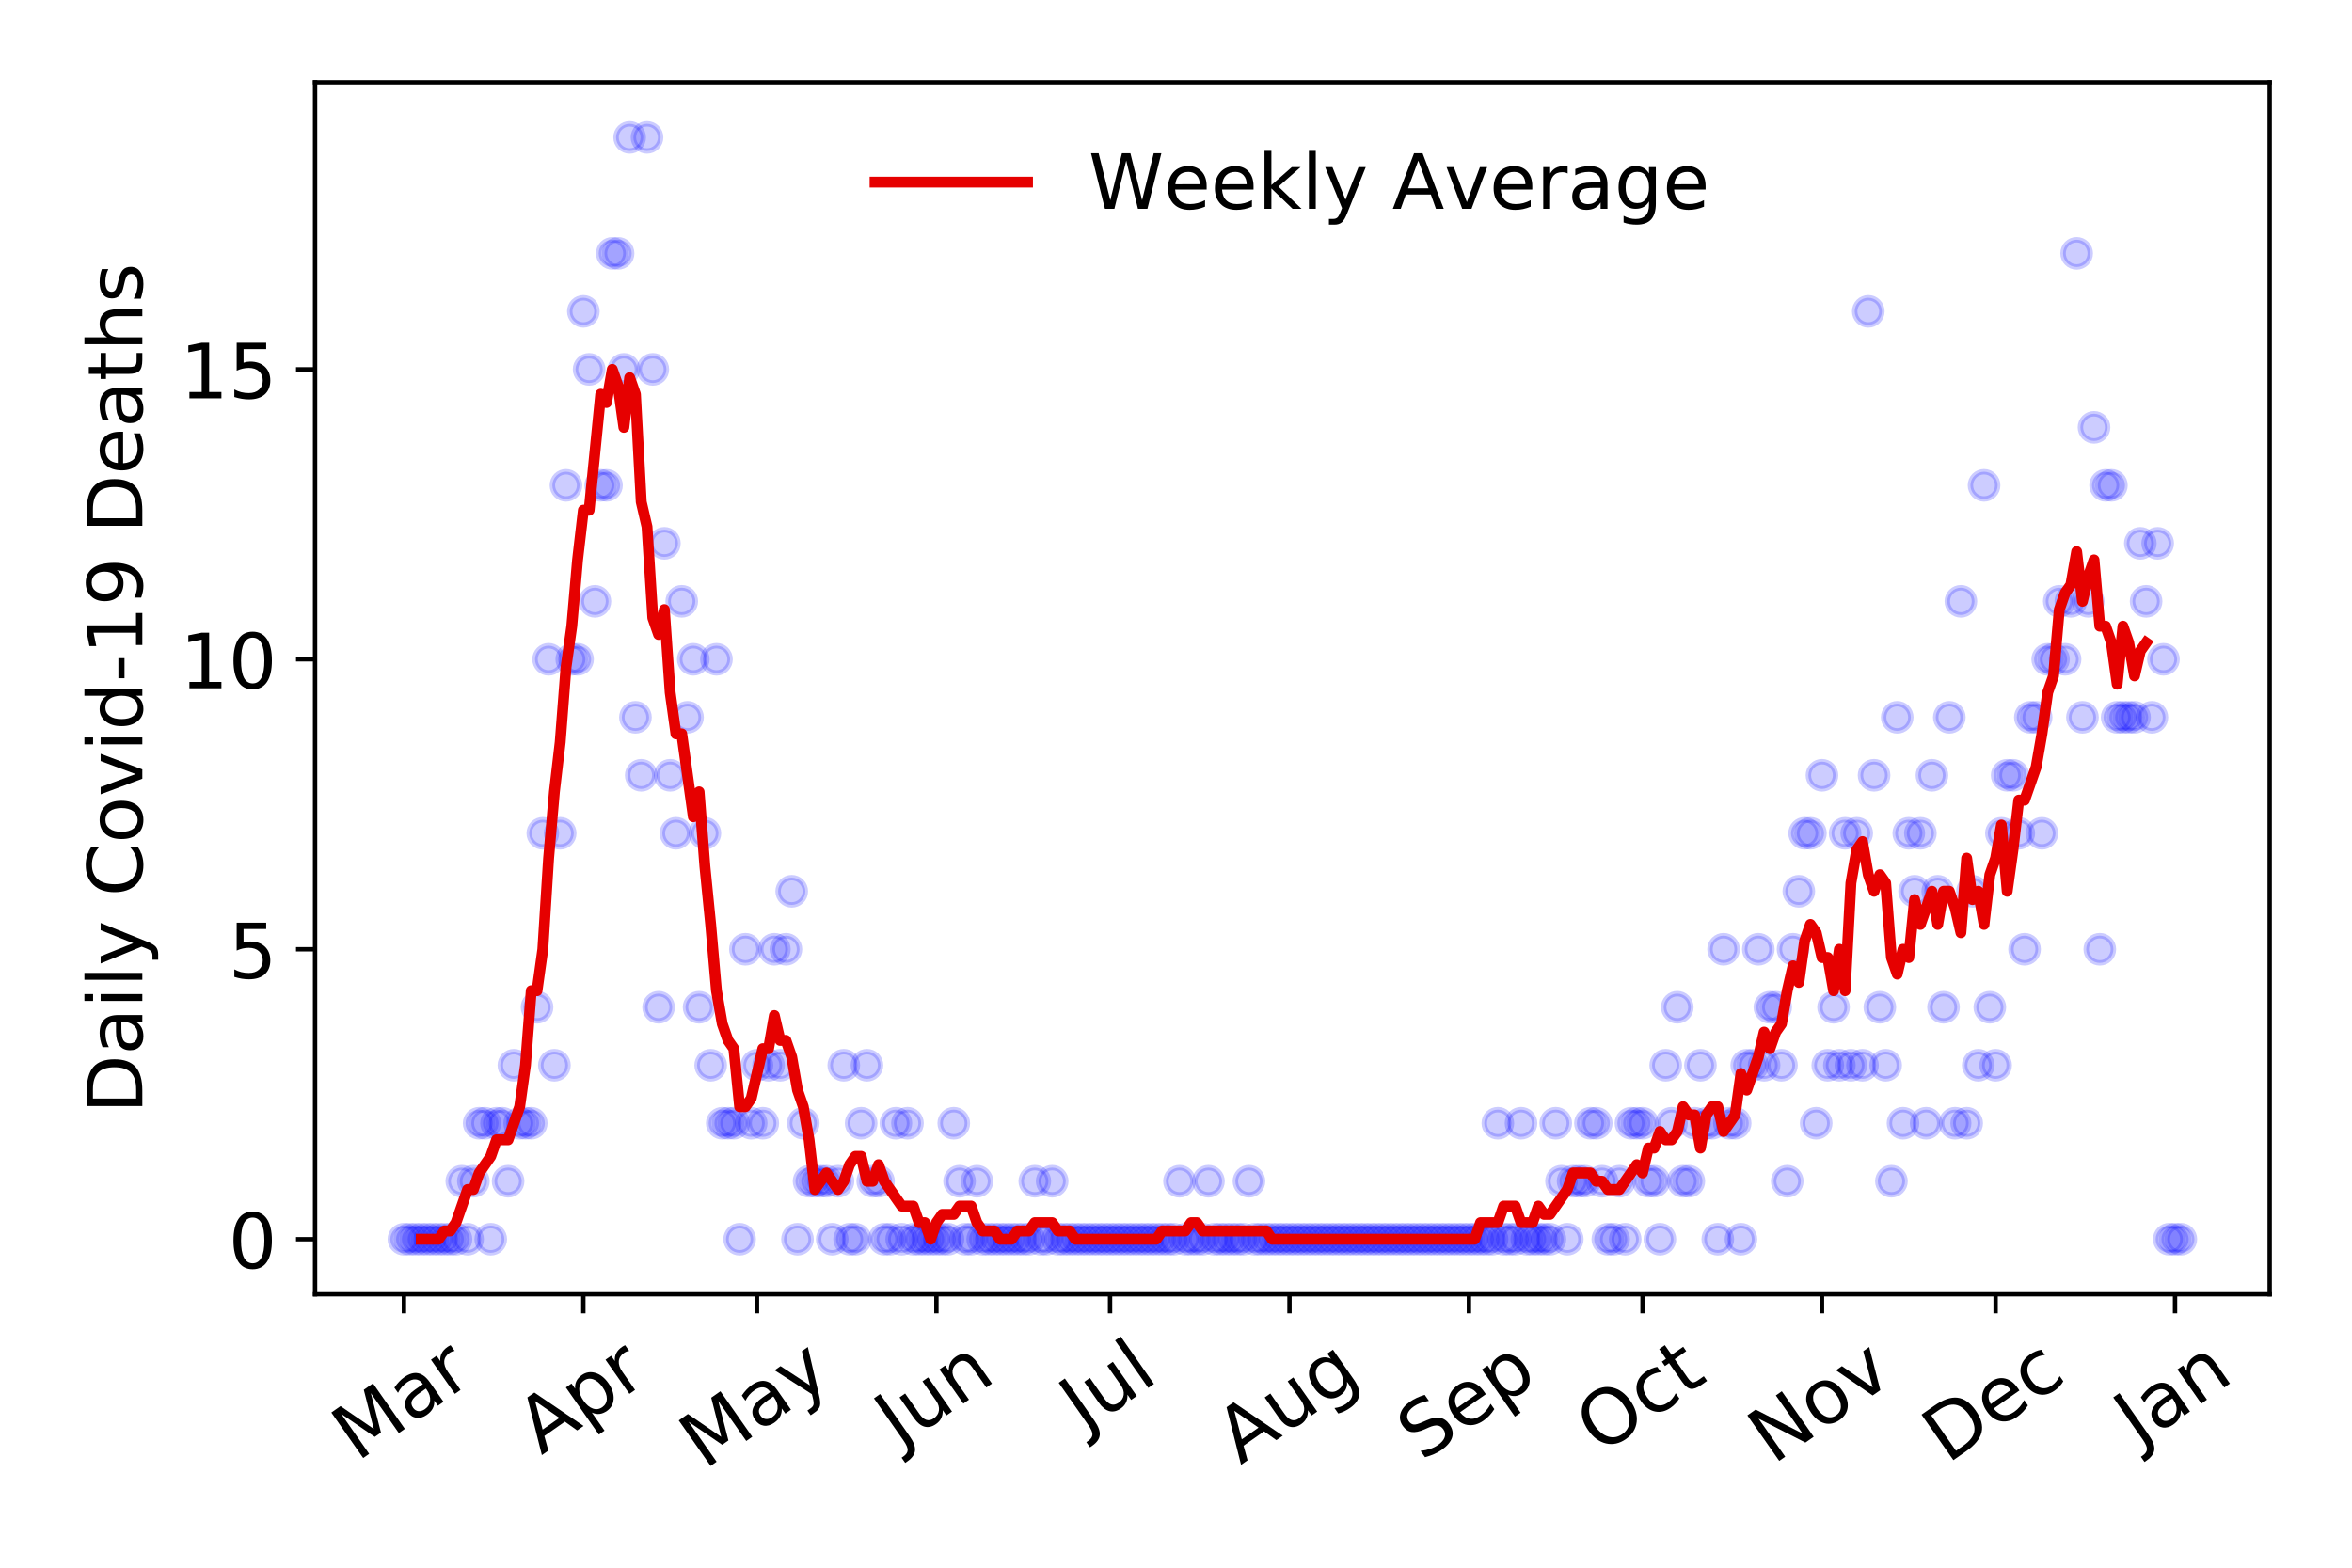 <?xml version="1.0" encoding="utf-8" standalone="no"?>
<!DOCTYPE svg PUBLIC "-//W3C//DTD SVG 1.1//EN"
  "http://www.w3.org/Graphics/SVG/1.1/DTD/svg11.dtd">
<!-- Created with matplotlib (https://matplotlib.org/) -->
<svg height="288pt" version="1.1" viewBox="0 0 432 288" width="432pt" xmlns="http://www.w3.org/2000/svg" xmlns:xlink="http://www.w3.org/1999/xlink">
 <defs>
  <style type="text/css">
*{stroke-linecap:butt;stroke-linejoin:round;}
  </style>
 </defs>
 <g id="figure_1">
  <g id="patch_1">
   <path d="M 0 288 
L 432 288 
L 432 0 
L 0 0 
z
" style="fill:#ffffff;"/>
  </g>
  <g id="axes_1">
   <g id="patch_2">
    <path d="M 57.87 237.778 
L 416.88 237.778 
L 416.88 15.12 
L 57.87 15.12 
z
" style="fill:#ffffff;"/>
   </g>
   <g id="matplotlib.axis_1">
    <g id="xtick_1">
     <g id="line2d_1">
      <defs>
       <path d="M 0 0 
L 0 3.5 
" id="m4e9d8df629" style="stroke:#000000;stroke-width:0.8;"/>
      </defs>
      <g>
       <use style="stroke:#000000;stroke-width:0.8;" x="74.189" xlink:href="#m4e9d8df629" y="237.778"/>
      </g>
     </g>
     <g id="text_1">
      <!-- Mar -->
      <defs>
       <path d="M 9.812 72.906 
L 24.516 72.906 
L 43.109 23.297 
L 61.812 72.906 
L 76.516 72.906 
L 76.516 0 
L 66.891 0 
L 66.891 64.016 
L 48.094 14.016 
L 38.188 14.016 
L 19.391 64.016 
L 19.391 0 
L 9.812 0 
z
" id="DejaVuSans-77"/>
       <path d="M 34.281 27.484 
Q 23.391 27.484 19.188 25 
Q 14.984 22.516 14.984 16.5 
Q 14.984 11.719 18.141 8.906 
Q 21.297 6.109 26.703 6.109 
Q 34.188 6.109 38.703 11.406 
Q 43.219 16.703 43.219 25.484 
L 43.219 27.484 
z
M 52.203 31.203 
L 52.203 0 
L 43.219 0 
L 43.219 8.297 
Q 40.141 3.328 35.547 0.953 
Q 30.953 -1.422 24.312 -1.422 
Q 15.922 -1.422 10.953 3.297 
Q 6 8.016 6 15.922 
Q 6 25.141 12.172 29.828 
Q 18.359 34.516 30.609 34.516 
L 43.219 34.516 
L 43.219 35.406 
Q 43.219 41.609 39.141 45 
Q 35.062 48.391 27.688 48.391 
Q 23 48.391 18.547 47.266 
Q 14.109 46.141 10.016 43.891 
L 10.016 52.203 
Q 14.938 54.109 19.578 55.047 
Q 24.219 56 28.609 56 
Q 40.484 56 46.344 49.844 
Q 52.203 43.703 52.203 31.203 
z
" id="DejaVuSans-97"/>
       <path d="M 41.109 46.297 
Q 39.594 47.172 37.812 47.578 
Q 36.031 48 33.891 48 
Q 26.266 48 22.188 43.047 
Q 18.109 38.094 18.109 28.812 
L 18.109 0 
L 9.078 0 
L 9.078 54.688 
L 18.109 54.688 
L 18.109 46.188 
Q 20.953 51.172 25.484 53.578 
Q 30.031 56 36.531 56 
Q 37.453 56 38.578 55.875 
Q 39.703 55.766 41.062 55.516 
z
" id="DejaVuSans-114"/>
      </defs>
      <g transform="translate(65.586 268.643)rotate(-35)scale(0.14 -0.14)">
       <use xlink:href="#DejaVuSans-77"/>
       <use x="86.279" xlink:href="#DejaVuSans-97"/>
       <use x="147.559" xlink:href="#DejaVuSans-114"/>
      </g>
     </g>
    </g>
    <g id="xtick_2">
     <g id="line2d_2">
      <g>
       <use style="stroke:#000000;stroke-width:0.8;" x="107.145" xlink:href="#m4e9d8df629" y="237.778"/>
      </g>
     </g>
     <g id="text_2">
      <!-- Apr -->
      <defs>
       <path d="M 34.188 63.188 
L 20.797 26.906 
L 47.609 26.906 
z
M 28.609 72.906 
L 39.797 72.906 
L 67.578 0 
L 57.328 0 
L 50.688 18.703 
L 17.828 18.703 
L 11.188 0 
L 0.781 0 
z
" id="DejaVuSans-65"/>
       <path d="M 18.109 8.203 
L 18.109 -20.797 
L 9.078 -20.797 
L 9.078 54.688 
L 18.109 54.688 
L 18.109 46.391 
Q 20.953 51.266 25.266 53.625 
Q 29.594 56 35.594 56 
Q 45.562 56 51.781 48.094 
Q 58.016 40.188 58.016 27.297 
Q 58.016 14.406 51.781 6.484 
Q 45.562 -1.422 35.594 -1.422 
Q 29.594 -1.422 25.266 0.953 
Q 20.953 3.328 18.109 8.203 
z
M 48.688 27.297 
Q 48.688 37.203 44.609 42.844 
Q 40.531 48.484 33.406 48.484 
Q 26.266 48.484 22.188 42.844 
Q 18.109 37.203 18.109 27.297 
Q 18.109 17.391 22.188 11.75 
Q 26.266 6.109 33.406 6.109 
Q 40.531 6.109 44.609 11.75 
Q 48.688 17.391 48.688 27.297 
z
" id="DejaVuSans-112"/>
      </defs>
      <g transform="translate(99.441 267.384)rotate(-35)scale(0.14 -0.14)">
       <use xlink:href="#DejaVuSans-65"/>
       <use x="68.408" xlink:href="#DejaVuSans-112"/>
       <use x="131.885" xlink:href="#DejaVuSans-114"/>
      </g>
     </g>
    </g>
    <g id="xtick_3">
     <g id="line2d_3">
      <g>
       <use style="stroke:#000000;stroke-width:0.8;" x="139.038" xlink:href="#m4e9d8df629" y="237.778"/>
      </g>
     </g>
     <g id="text_3">
      <!-- May -->
      <defs>
       <path d="M 32.172 -5.078 
Q 28.375 -14.844 24.75 -17.812 
Q 21.141 -20.797 15.094 -20.797 
L 7.906 -20.797 
L 7.906 -13.281 
L 13.188 -13.281 
Q 16.891 -13.281 18.938 -11.516 
Q 21 -9.766 23.484 -3.219 
L 25.094 0.875 
L 2.984 54.688 
L 12.5 54.688 
L 29.594 11.922 
L 46.688 54.688 
L 56.203 54.688 
z
" id="DejaVuSans-121"/>
      </defs>
      <g transform="translate(129.399 270.094)rotate(-35)scale(0.14 -0.14)">
       <use xlink:href="#DejaVuSans-77"/>
       <use x="86.279" xlink:href="#DejaVuSans-97"/>
       <use x="147.559" xlink:href="#DejaVuSans-121"/>
      </g>
     </g>
    </g>
    <g id="xtick_4">
     <g id="line2d_4">
      <g>
       <use style="stroke:#000000;stroke-width:0.8;" x="171.994" xlink:href="#m4e9d8df629" y="237.778"/>
      </g>
     </g>
     <g id="text_4">
      <!-- Jun -->
      <defs>
       <path d="M 9.812 72.906 
L 19.672 72.906 
L 19.672 5.078 
Q 19.672 -8.109 14.672 -14.062 
Q 9.672 -20.016 -1.422 -20.016 
L -5.172 -20.016 
L -5.172 -11.719 
L -2.094 -11.719 
Q 4.438 -11.719 7.125 -8.047 
Q 9.812 -4.391 9.812 5.078 
z
" id="DejaVuSans-74"/>
       <path d="M 8.5 21.578 
L 8.5 54.688 
L 17.484 54.688 
L 17.484 21.922 
Q 17.484 14.156 20.5 10.266 
Q 23.531 6.391 29.594 6.391 
Q 36.859 6.391 41.078 11.031 
Q 45.312 15.672 45.312 23.688 
L 45.312 54.688 
L 54.297 54.688 
L 54.297 0 
L 45.312 0 
L 45.312 8.406 
Q 42.047 3.422 37.719 1 
Q 33.406 -1.422 27.688 -1.422 
Q 18.266 -1.422 13.375 4.438 
Q 8.5 10.297 8.5 21.578 
z
M 31.109 56 
z
" id="DejaVuSans-117"/>
       <path d="M 54.891 33.016 
L 54.891 0 
L 45.906 0 
L 45.906 32.719 
Q 45.906 40.484 42.875 44.328 
Q 39.844 48.188 33.797 48.188 
Q 26.516 48.188 22.312 43.547 
Q 18.109 38.922 18.109 30.906 
L 18.109 0 
L 9.078 0 
L 9.078 54.688 
L 18.109 54.688 
L 18.109 46.188 
Q 21.344 51.125 25.703 53.562 
Q 30.078 56 35.797 56 
Q 45.219 56 50.047 50.172 
Q 54.891 44.344 54.891 33.016 
z
" id="DejaVuSans-110"/>
      </defs>
      <g transform="translate(165.25 266.039)rotate(-35)scale(0.14 -0.14)">
       <use xlink:href="#DejaVuSans-74"/>
       <use x="29.492" xlink:href="#DejaVuSans-117"/>
       <use x="92.871" xlink:href="#DejaVuSans-110"/>
      </g>
     </g>
    </g>
    <g id="xtick_5">
     <g id="line2d_5">
      <g>
       <use style="stroke:#000000;stroke-width:0.8;" x="203.887" xlink:href="#m4e9d8df629" y="237.778"/>
      </g>
     </g>
     <g id="text_5">
      <!-- Jul -->
      <defs>
       <path d="M 9.422 75.984 
L 18.406 75.984 
L 18.406 0 
L 9.422 0 
z
" id="DejaVuSans-108"/>
      </defs>
      <g transform="translate(199.185 263.181)rotate(-35)scale(0.14 -0.14)">
       <use xlink:href="#DejaVuSans-74"/>
       <use x="29.492" xlink:href="#DejaVuSans-117"/>
       <use x="92.871" xlink:href="#DejaVuSans-108"/>
      </g>
     </g>
    </g>
    <g id="xtick_6">
     <g id="line2d_6">
      <g>
       <use style="stroke:#000000;stroke-width:0.8;" x="236.843" xlink:href="#m4e9d8df629" y="237.778"/>
      </g>
     </g>
     <g id="text_6">
      <!-- Aug -->
      <defs>
       <path d="M 45.406 27.984 
Q 45.406 37.75 41.375 43.109 
Q 37.359 48.484 30.078 48.484 
Q 22.859 48.484 18.828 43.109 
Q 14.797 37.75 14.797 27.984 
Q 14.797 18.266 18.828 12.891 
Q 22.859 7.516 30.078 7.516 
Q 37.359 7.516 41.375 12.891 
Q 45.406 18.266 45.406 27.984 
z
M 54.391 6.781 
Q 54.391 -7.172 48.188 -13.984 
Q 42 -20.797 29.203 -20.797 
Q 24.469 -20.797 20.266 -20.094 
Q 16.062 -19.391 12.109 -17.922 
L 12.109 -9.188 
Q 16.062 -11.328 19.922 -12.344 
Q 23.781 -13.375 27.781 -13.375 
Q 36.625 -13.375 41.016 -8.766 
Q 45.406 -4.156 45.406 5.172 
L 45.406 9.625 
Q 42.625 4.781 38.281 2.391 
Q 33.938 0 27.875 0 
Q 17.828 0 11.672 7.656 
Q 5.516 15.328 5.516 27.984 
Q 5.516 40.672 11.672 48.328 
Q 17.828 56 27.875 56 
Q 33.938 56 38.281 53.609 
Q 42.625 51.219 45.406 46.391 
L 45.406 54.688 
L 54.391 54.688 
z
" id="DejaVuSans-103"/>
      </defs>
      <g transform="translate(227.863 269.172)rotate(-35)scale(0.14 -0.14)">
       <use xlink:href="#DejaVuSans-65"/>
       <use x="68.408" xlink:href="#DejaVuSans-117"/>
       <use x="131.787" xlink:href="#DejaVuSans-103"/>
      </g>
     </g>
    </g>
    <g id="xtick_7">
     <g id="line2d_7">
      <g>
       <use style="stroke:#000000;stroke-width:0.8;" x="269.8" xlink:href="#m4e9d8df629" y="237.778"/>
      </g>
     </g>
     <g id="text_7">
      <!-- Sep -->
      <defs>
       <path d="M 53.516 70.516 
L 53.516 60.891 
Q 47.906 63.578 42.922 64.891 
Q 37.938 66.219 33.297 66.219 
Q 25.25 66.219 20.875 63.094 
Q 16.5 59.969 16.5 54.203 
Q 16.5 49.359 19.406 46.891 
Q 22.312 44.438 30.422 42.922 
L 36.375 41.703 
Q 47.406 39.594 52.656 34.297 
Q 57.906 29 57.906 20.125 
Q 57.906 9.516 50.797 4.047 
Q 43.703 -1.422 29.984 -1.422 
Q 24.812 -1.422 18.969 -0.25 
Q 13.141 0.922 6.891 3.219 
L 6.891 13.375 
Q 12.891 10.016 18.656 8.297 
Q 24.422 6.594 29.984 6.594 
Q 38.422 6.594 43.016 9.906 
Q 47.609 13.234 47.609 19.391 
Q 47.609 24.75 44.312 27.781 
Q 41.016 30.812 33.5 32.328 
L 27.484 33.5 
Q 16.453 35.688 11.516 40.375 
Q 6.594 45.062 6.594 53.422 
Q 6.594 63.094 13.406 68.656 
Q 20.219 74.219 32.172 74.219 
Q 37.312 74.219 42.625 73.281 
Q 47.953 72.359 53.516 70.516 
z
" id="DejaVuSans-83"/>
       <path d="M 56.203 29.594 
L 56.203 25.203 
L 14.891 25.203 
Q 15.484 15.922 20.484 11.062 
Q 25.484 6.203 34.422 6.203 
Q 39.594 6.203 44.453 7.469 
Q 49.312 8.734 54.109 11.281 
L 54.109 2.781 
Q 49.266 0.734 44.188 -0.344 
Q 39.109 -1.422 33.891 -1.422 
Q 20.797 -1.422 13.156 6.188 
Q 5.516 13.812 5.516 26.812 
Q 5.516 40.234 12.766 48.109 
Q 20.016 56 32.328 56 
Q 43.359 56 49.781 48.891 
Q 56.203 41.797 56.203 29.594 
z
M 47.219 32.234 
Q 47.125 39.594 43.094 43.984 
Q 39.062 48.391 32.422 48.391 
Q 24.906 48.391 20.391 44.141 
Q 15.875 39.891 15.188 32.172 
z
" id="DejaVuSans-101"/>
      </defs>
      <g transform="translate(261.207 268.629)rotate(-35)scale(0.14 -0.14)">
       <use xlink:href="#DejaVuSans-83"/>
       <use x="63.477" xlink:href="#DejaVuSans-101"/>
       <use x="125" xlink:href="#DejaVuSans-112"/>
      </g>
     </g>
    </g>
    <g id="xtick_8">
     <g id="line2d_8">
      <g>
       <use style="stroke:#000000;stroke-width:0.8;" x="301.693" xlink:href="#m4e9d8df629" y="237.778"/>
      </g>
     </g>
     <g id="text_8">
      <!-- Oct -->
      <defs>
       <path d="M 39.406 66.219 
Q 28.656 66.219 22.328 58.203 
Q 16.016 50.203 16.016 36.375 
Q 16.016 22.609 22.328 14.594 
Q 28.656 6.594 39.406 6.594 
Q 50.141 6.594 56.422 14.594 
Q 62.703 22.609 62.703 36.375 
Q 62.703 50.203 56.422 58.203 
Q 50.141 66.219 39.406 66.219 
z
M 39.406 74.219 
Q 54.734 74.219 63.906 63.938 
Q 73.094 53.656 73.094 36.375 
Q 73.094 19.141 63.906 8.859 
Q 54.734 -1.422 39.406 -1.422 
Q 24.031 -1.422 14.812 8.828 
Q 5.609 19.094 5.609 36.375 
Q 5.609 53.656 14.812 63.938 
Q 24.031 74.219 39.406 74.219 
z
" id="DejaVuSans-79"/>
       <path d="M 48.781 52.594 
L 48.781 44.188 
Q 44.969 46.297 41.141 47.344 
Q 37.312 48.391 33.406 48.391 
Q 24.656 48.391 19.812 42.844 
Q 14.984 37.312 14.984 27.297 
Q 14.984 17.281 19.812 11.734 
Q 24.656 6.203 33.406 6.203 
Q 37.312 6.203 41.141 7.25 
Q 44.969 8.297 48.781 10.406 
L 48.781 2.094 
Q 45.016 0.344 40.984 -0.531 
Q 36.969 -1.422 32.422 -1.422 
Q 20.062 -1.422 12.781 6.344 
Q 5.516 14.109 5.516 27.297 
Q 5.516 40.672 12.859 48.328 
Q 20.219 56 33.016 56 
Q 37.156 56 41.109 55.141 
Q 45.062 54.297 48.781 52.594 
z
" id="DejaVuSans-99"/>
       <path d="M 18.312 70.219 
L 18.312 54.688 
L 36.812 54.688 
L 36.812 47.703 
L 18.312 47.703 
L 18.312 18.016 
Q 18.312 11.328 20.141 9.422 
Q 21.969 7.516 27.594 7.516 
L 36.812 7.516 
L 36.812 0 
L 27.594 0 
Q 17.188 0 13.234 3.875 
Q 9.281 7.766 9.281 18.016 
L 9.281 47.703 
L 2.688 47.703 
L 2.688 54.688 
L 9.281 54.688 
L 9.281 70.219 
z
" id="DejaVuSans-116"/>
      </defs>
      <g transform="translate(293.994 267.377)rotate(-35)scale(0.14 -0.14)">
       <use xlink:href="#DejaVuSans-79"/>
       <use x="78.711" xlink:href="#DejaVuSans-99"/>
       <use x="133.691" xlink:href="#DejaVuSans-116"/>
      </g>
     </g>
    </g>
    <g id="xtick_9">
     <g id="line2d_9">
      <g>
       <use style="stroke:#000000;stroke-width:0.8;" x="334.649" xlink:href="#m4e9d8df629" y="237.778"/>
      </g>
     </g>
     <g id="text_9">
      <!-- Nov -->
      <defs>
       <path d="M 9.812 72.906 
L 23.094 72.906 
L 55.422 11.922 
L 55.422 72.906 
L 64.984 72.906 
L 64.984 0 
L 51.703 0 
L 19.391 60.984 
L 19.391 0 
L 9.812 0 
z
" id="DejaVuSans-78"/>
       <path d="M 30.609 48.391 
Q 23.391 48.391 19.188 42.75 
Q 14.984 37.109 14.984 27.297 
Q 14.984 17.484 19.156 11.844 
Q 23.344 6.203 30.609 6.203 
Q 37.797 6.203 41.984 11.859 
Q 46.188 17.531 46.188 27.297 
Q 46.188 37.016 41.984 42.703 
Q 37.797 48.391 30.609 48.391 
z
M 30.609 56 
Q 42.328 56 49.016 48.375 
Q 55.719 40.766 55.719 27.297 
Q 55.719 13.875 49.016 6.219 
Q 42.328 -1.422 30.609 -1.422 
Q 18.844 -1.422 12.172 6.219 
Q 5.516 13.875 5.516 27.297 
Q 5.516 40.766 12.172 48.375 
Q 18.844 56 30.609 56 
z
" id="DejaVuSans-111"/>
       <path d="M 2.984 54.688 
L 12.5 54.688 
L 29.594 8.797 
L 46.688 54.688 
L 56.203 54.688 
L 35.688 0 
L 23.484 0 
z
" id="DejaVuSans-118"/>
      </defs>
      <g transform="translate(325.673 269.166)rotate(-35)scale(0.14 -0.14)">
       <use xlink:href="#DejaVuSans-78"/>
       <use x="74.805" xlink:href="#DejaVuSans-111"/>
       <use x="135.986" xlink:href="#DejaVuSans-118"/>
      </g>
     </g>
    </g>
    <g id="xtick_10">
     <g id="line2d_10">
      <g>
       <use style="stroke:#000000;stroke-width:0.8;" x="366.542" xlink:href="#m4e9d8df629" y="237.778"/>
      </g>
     </g>
     <g id="text_10">
      <!-- Dec -->
      <defs>
       <path d="M 19.672 64.797 
L 19.672 8.109 
L 31.594 8.109 
Q 46.688 8.109 53.688 14.938 
Q 60.688 21.781 60.688 36.531 
Q 60.688 51.172 53.688 57.984 
Q 46.688 64.797 31.594 64.797 
z
M 9.812 72.906 
L 30.078 72.906 
Q 51.266 72.906 61.172 64.094 
Q 71.094 55.281 71.094 36.531 
Q 71.094 17.672 61.125 8.828 
Q 51.172 0 30.078 0 
L 9.812 0 
z
" id="DejaVuSans-68"/>
      </defs>
      <g transform="translate(357.662 269.032)rotate(-35)scale(0.14 -0.14)">
       <use xlink:href="#DejaVuSans-68"/>
       <use x="77.002" xlink:href="#DejaVuSans-101"/>
       <use x="138.525" xlink:href="#DejaVuSans-99"/>
      </g>
     </g>
    </g>
    <g id="xtick_11">
     <g id="line2d_11">
      <g>
       <use style="stroke:#000000;stroke-width:0.8;" x="399.498" xlink:href="#m4e9d8df629" y="237.778"/>
      </g>
     </g>
     <g id="text_11">
      <!-- Jan -->
      <g transform="translate(392.875 265.871)rotate(-35)scale(0.14 -0.14)">
       <use xlink:href="#DejaVuSans-74"/>
       <use x="29.492" xlink:href="#DejaVuSans-97"/>
       <use x="90.771" xlink:href="#DejaVuSans-110"/>
      </g>
     </g>
    </g>
   </g>
   <g id="matplotlib.axis_2">
    <g id="ytick_1">
     <g id="line2d_12">
      <defs>
       <path d="M 0 0 
L -3.5 0 
" id="m922d12a2fb" style="stroke:#000000;stroke-width:0.8;"/>
      </defs>
      <g>
       <use style="stroke:#000000;stroke-width:0.8;" x="57.87" xlink:href="#m922d12a2fb" y="227.657"/>
      </g>
     </g>
     <g id="text_12">
      <!-- 0 -->
      <defs>
       <path d="M 31.781 66.406 
Q 24.172 66.406 20.328 58.906 
Q 16.5 51.422 16.5 36.375 
Q 16.5 21.391 20.328 13.891 
Q 24.172 6.391 31.781 6.391 
Q 39.453 6.391 43.281 13.891 
Q 47.125 21.391 47.125 36.375 
Q 47.125 51.422 43.281 58.906 
Q 39.453 66.406 31.781 66.406 
z
M 31.781 74.219 
Q 44.047 74.219 50.516 64.516 
Q 56.984 54.828 56.984 36.375 
Q 56.984 17.969 50.516 8.266 
Q 44.047 -1.422 31.781 -1.422 
Q 19.531 -1.422 13.062 8.266 
Q 6.594 17.969 6.594 36.375 
Q 6.594 54.828 13.062 64.516 
Q 19.531 74.219 31.781 74.219 
z
" id="DejaVuSans-48"/>
      </defs>
      <g transform="translate(41.962 232.976)scale(0.14 -0.14)">
       <use xlink:href="#DejaVuSans-48"/>
      </g>
     </g>
    </g>
    <g id="ytick_2">
     <g id="line2d_13">
      <g>
       <use style="stroke:#000000;stroke-width:0.8;" x="57.87" xlink:href="#m922d12a2fb" y="174.39"/>
      </g>
     </g>
     <g id="text_13">
      <!-- 5 -->
      <defs>
       <path d="M 10.797 72.906 
L 49.516 72.906 
L 49.516 64.594 
L 19.828 64.594 
L 19.828 46.734 
Q 21.969 47.469 24.109 47.828 
Q 26.266 48.188 28.422 48.188 
Q 40.625 48.188 47.75 41.5 
Q 54.891 34.812 54.891 23.391 
Q 54.891 11.625 47.562 5.094 
Q 40.234 -1.422 26.906 -1.422 
Q 22.312 -1.422 17.547 -0.641 
Q 12.797 0.141 7.719 1.703 
L 7.719 11.625 
Q 12.109 9.234 16.797 8.062 
Q 21.484 6.891 26.703 6.891 
Q 35.156 6.891 40.078 11.328 
Q 45.016 15.766 45.016 23.391 
Q 45.016 31 40.078 35.438 
Q 35.156 39.891 26.703 39.891 
Q 22.75 39.891 18.812 39.016 
Q 14.891 38.141 10.797 36.281 
z
" id="DejaVuSans-53"/>
      </defs>
      <g transform="translate(41.962 179.709)scale(0.14 -0.14)">
       <use xlink:href="#DejaVuSans-53"/>
      </g>
     </g>
    </g>
    <g id="ytick_3">
     <g id="line2d_14">
      <g>
       <use style="stroke:#000000;stroke-width:0.8;" x="57.87" xlink:href="#m922d12a2fb" y="121.122"/>
      </g>
     </g>
     <g id="text_14">
      <!-- 10 -->
      <defs>
       <path d="M 12.406 8.297 
L 28.516 8.297 
L 28.516 63.922 
L 10.984 60.406 
L 10.984 69.391 
L 28.422 72.906 
L 38.281 72.906 
L 38.281 8.297 
L 54.391 8.297 
L 54.391 0 
L 12.406 0 
z
" id="DejaVuSans-49"/>
      </defs>
      <g transform="translate(33.055 126.441)scale(0.14 -0.14)">
       <use xlink:href="#DejaVuSans-49"/>
       <use x="63.623" xlink:href="#DejaVuSans-48"/>
      </g>
     </g>
    </g>
    <g id="ytick_4">
     <g id="line2d_15">
      <g>
       <use style="stroke:#000000;stroke-width:0.8;" x="57.87" xlink:href="#m922d12a2fb" y="67.855"/>
      </g>
     </g>
     <g id="text_15">
      <!-- 15 -->
      <g transform="translate(33.055 73.174)scale(0.14 -0.14)">
       <use xlink:href="#DejaVuSans-49"/>
       <use x="63.623" xlink:href="#DejaVuSans-53"/>
      </g>
     </g>
    </g>
    <g id="text_16">
     <!-- Daily Covid-19 Deaths -->
     <defs>
      <path d="M 9.422 54.688 
L 18.406 54.688 
L 18.406 0 
L 9.422 0 
z
M 9.422 75.984 
L 18.406 75.984 
L 18.406 64.594 
L 9.422 64.594 
z
" id="DejaVuSans-105"/>
      <path id="DejaVuSans-32"/>
      <path d="M 64.406 67.281 
L 64.406 56.891 
Q 59.422 61.531 53.781 63.812 
Q 48.141 66.109 41.797 66.109 
Q 29.297 66.109 22.656 58.469 
Q 16.016 50.828 16.016 36.375 
Q 16.016 21.969 22.656 14.328 
Q 29.297 6.688 41.797 6.688 
Q 48.141 6.688 53.781 8.984 
Q 59.422 11.281 64.406 15.922 
L 64.406 5.609 
Q 59.234 2.094 53.438 0.328 
Q 47.656 -1.422 41.219 -1.422 
Q 24.656 -1.422 15.125 8.703 
Q 5.609 18.844 5.609 36.375 
Q 5.609 53.953 15.125 64.078 
Q 24.656 74.219 41.219 74.219 
Q 47.75 74.219 53.531 72.484 
Q 59.328 70.75 64.406 67.281 
z
" id="DejaVuSans-67"/>
      <path d="M 45.406 46.391 
L 45.406 75.984 
L 54.391 75.984 
L 54.391 0 
L 45.406 0 
L 45.406 8.203 
Q 42.578 3.328 38.25 0.953 
Q 33.938 -1.422 27.875 -1.422 
Q 17.969 -1.422 11.734 6.484 
Q 5.516 14.406 5.516 27.297 
Q 5.516 40.188 11.734 48.094 
Q 17.969 56 27.875 56 
Q 33.938 56 38.25 53.625 
Q 42.578 51.266 45.406 46.391 
z
M 14.797 27.297 
Q 14.797 17.391 18.875 11.75 
Q 22.953 6.109 30.078 6.109 
Q 37.203 6.109 41.297 11.75 
Q 45.406 17.391 45.406 27.297 
Q 45.406 37.203 41.297 42.844 
Q 37.203 48.484 30.078 48.484 
Q 22.953 48.484 18.875 42.844 
Q 14.797 37.203 14.797 27.297 
z
" id="DejaVuSans-100"/>
      <path d="M 4.891 31.391 
L 31.203 31.391 
L 31.203 23.391 
L 4.891 23.391 
z
" id="DejaVuSans-45"/>
      <path d="M 10.984 1.516 
L 10.984 10.5 
Q 14.703 8.734 18.5 7.812 
Q 22.312 6.891 25.984 6.891 
Q 35.75 6.891 40.891 13.453 
Q 46.047 20.016 46.781 33.406 
Q 43.953 29.203 39.594 26.953 
Q 35.25 24.703 29.984 24.703 
Q 19.047 24.703 12.672 31.312 
Q 6.297 37.938 6.297 49.422 
Q 6.297 60.641 12.938 67.422 
Q 19.578 74.219 30.609 74.219 
Q 43.266 74.219 49.922 64.516 
Q 56.594 54.828 56.594 36.375 
Q 56.594 19.141 48.406 8.859 
Q 40.234 -1.422 26.422 -1.422 
Q 22.703 -1.422 18.891 -0.688 
Q 15.094 0.047 10.984 1.516 
z
M 30.609 32.422 
Q 37.25 32.422 41.125 36.953 
Q 45.016 41.5 45.016 49.422 
Q 45.016 57.281 41.125 61.844 
Q 37.25 66.406 30.609 66.406 
Q 23.969 66.406 20.094 61.844 
Q 16.219 57.281 16.219 49.422 
Q 16.219 41.5 20.094 36.953 
Q 23.969 32.422 30.609 32.422 
z
" id="DejaVuSans-57"/>
      <path d="M 54.891 33.016 
L 54.891 0 
L 45.906 0 
L 45.906 32.719 
Q 45.906 40.484 42.875 44.328 
Q 39.844 48.188 33.797 48.188 
Q 26.516 48.188 22.312 43.547 
Q 18.109 38.922 18.109 30.906 
L 18.109 0 
L 9.078 0 
L 9.078 75.984 
L 18.109 75.984 
L 18.109 46.188 
Q 21.344 51.125 25.703 53.562 
Q 30.078 56 35.797 56 
Q 45.219 56 50.047 50.172 
Q 54.891 44.344 54.891 33.016 
z
" id="DejaVuSans-104"/>
      <path d="M 44.281 53.078 
L 44.281 44.578 
Q 40.484 46.531 36.375 47.5 
Q 32.281 48.484 27.875 48.484 
Q 21.188 48.484 17.844 46.438 
Q 14.5 44.391 14.5 40.281 
Q 14.5 37.156 16.891 35.375 
Q 19.281 33.594 26.516 31.984 
L 29.594 31.297 
Q 39.156 29.25 43.188 25.516 
Q 47.219 21.781 47.219 15.094 
Q 47.219 7.469 41.188 3.016 
Q 35.156 -1.422 24.609 -1.422 
Q 20.219 -1.422 15.453 -0.562 
Q 10.688 0.297 5.422 2 
L 5.422 11.281 
Q 10.406 8.688 15.234 7.391 
Q 20.062 6.109 24.812 6.109 
Q 31.156 6.109 34.562 8.281 
Q 37.984 10.453 37.984 14.406 
Q 37.984 18.062 35.516 20.016 
Q 33.062 21.969 24.703 23.781 
L 21.578 24.516 
Q 13.234 26.266 9.516 29.906 
Q 5.812 33.547 5.812 39.891 
Q 5.812 47.609 11.281 51.797 
Q 16.75 56 26.812 56 
Q 31.781 56 36.172 55.266 
Q 40.578 54.547 44.281 53.078 
z
" id="DejaVuSans-115"/>
     </defs>
     <g transform="translate(26.143 204.56)rotate(-90)scale(0.14 -0.14)">
      <use xlink:href="#DejaVuSans-68"/>
      <use x="77.002" xlink:href="#DejaVuSans-97"/>
      <use x="138.281" xlink:href="#DejaVuSans-105"/>
      <use x="166.064" xlink:href="#DejaVuSans-108"/>
      <use x="193.848" xlink:href="#DejaVuSans-121"/>
      <use x="253.027" xlink:href="#DejaVuSans-32"/>
      <use x="284.814" xlink:href="#DejaVuSans-67"/>
      <use x="354.639" xlink:href="#DejaVuSans-111"/>
      <use x="415.82" xlink:href="#DejaVuSans-118"/>
      <use x="475" xlink:href="#DejaVuSans-105"/>
      <use x="502.783" xlink:href="#DejaVuSans-100"/>
      <use x="566.26" xlink:href="#DejaVuSans-45"/>
      <use x="602.344" xlink:href="#DejaVuSans-49"/>
      <use x="665.967" xlink:href="#DejaVuSans-57"/>
      <use x="729.59" xlink:href="#DejaVuSans-32"/>
      <use x="761.377" xlink:href="#DejaVuSans-68"/>
      <use x="838.379" xlink:href="#DejaVuSans-101"/>
      <use x="899.902" xlink:href="#DejaVuSans-97"/>
      <use x="961.182" xlink:href="#DejaVuSans-116"/>
      <use x="1000.391" xlink:href="#DejaVuSans-104"/>
      <use x="1063.77" xlink:href="#DejaVuSans-115"/>
     </g>
    </g>
   </g>
   <g id="line2d_16">
    <defs>
     <path d="M 0 2.5 
C 0.663 2.5 1.299 2.237 1.768 1.768 
C 2.237 1.299 2.5 0.663 2.5 0 
C 2.5 -0.663 2.237 -1.299 1.768 -1.768 
C 1.299 -2.237 0.663 -2.5 0 -2.5 
C -0.663 -2.5 -1.299 -2.237 -1.768 -1.768 
C -2.237 -1.299 -2.5 -0.663 -2.5 0 
C -2.5 0.663 -2.237 1.299 -1.768 1.768 
C -1.299 2.237 -0.663 2.5 0 2.5 
z
" id="mcf5832219d" style="stroke:#0000ff;stroke-opacity:0.2;"/>
    </defs>
    <g clip-path="url(#pb5c487fefc)">
     <use style="fill:#0000ff;fill-opacity:0.2;stroke:#0000ff;stroke-opacity:0.2;" x="74.189" xlink:href="#mcf5832219d" y="227.657"/>
     <use style="fill:#0000ff;fill-opacity:0.2;stroke:#0000ff;stroke-opacity:0.2;" x="75.252" xlink:href="#mcf5832219d" y="227.657"/>
     <use style="fill:#0000ff;fill-opacity:0.2;stroke:#0000ff;stroke-opacity:0.2;" x="76.315" xlink:href="#mcf5832219d" y="227.657"/>
     <use style="fill:#0000ff;fill-opacity:0.2;stroke:#0000ff;stroke-opacity:0.2;" x="77.378" xlink:href="#mcf5832219d" y="227.657"/>
     <use style="fill:#0000ff;fill-opacity:0.2;stroke:#0000ff;stroke-opacity:0.2;" x="78.441" xlink:href="#mcf5832219d" y="227.657"/>
     <use style="fill:#0000ff;fill-opacity:0.2;stroke:#0000ff;stroke-opacity:0.2;" x="79.504" xlink:href="#mcf5832219d" y="227.657"/>
     <use style="fill:#0000ff;fill-opacity:0.2;stroke:#0000ff;stroke-opacity:0.2;" x="80.567" xlink:href="#mcf5832219d" y="227.657"/>
     <use style="fill:#0000ff;fill-opacity:0.2;stroke:#0000ff;stroke-opacity:0.2;" x="81.63" xlink:href="#mcf5832219d" y="227.657"/>
     <use style="fill:#0000ff;fill-opacity:0.2;stroke:#0000ff;stroke-opacity:0.2;" x="82.693" xlink:href="#mcf5832219d" y="227.657"/>
     <use style="fill:#0000ff;fill-opacity:0.2;stroke:#0000ff;stroke-opacity:0.2;" x="83.757" xlink:href="#mcf5832219d" y="227.657"/>
     <use style="fill:#0000ff;fill-opacity:0.2;stroke:#0000ff;stroke-opacity:0.2;" x="84.82" xlink:href="#mcf5832219d" y="217.004"/>
     <use style="fill:#0000ff;fill-opacity:0.2;stroke:#0000ff;stroke-opacity:0.2;" x="85.883" xlink:href="#mcf5832219d" y="227.657"/>
     <use style="fill:#0000ff;fill-opacity:0.2;stroke:#0000ff;stroke-opacity:0.2;" x="86.946" xlink:href="#mcf5832219d" y="217.004"/>
     <use style="fill:#0000ff;fill-opacity:0.2;stroke:#0000ff;stroke-opacity:0.2;" x="88.009" xlink:href="#mcf5832219d" y="206.35"/>
     <use style="fill:#0000ff;fill-opacity:0.2;stroke:#0000ff;stroke-opacity:0.2;" x="89.072" xlink:href="#mcf5832219d" y="206.35"/>
     <use style="fill:#0000ff;fill-opacity:0.2;stroke:#0000ff;stroke-opacity:0.2;" x="90.135" xlink:href="#mcf5832219d" y="227.657"/>
     <use style="fill:#0000ff;fill-opacity:0.2;stroke:#0000ff;stroke-opacity:0.2;" x="91.198" xlink:href="#mcf5832219d" y="206.35"/>
     <use style="fill:#0000ff;fill-opacity:0.2;stroke:#0000ff;stroke-opacity:0.2;" x="92.261" xlink:href="#mcf5832219d" y="206.35"/>
     <use style="fill:#0000ff;fill-opacity:0.2;stroke:#0000ff;stroke-opacity:0.2;" x="93.324" xlink:href="#mcf5832219d" y="217.004"/>
     <use style="fill:#0000ff;fill-opacity:0.2;stroke:#0000ff;stroke-opacity:0.2;" x="94.388" xlink:href="#mcf5832219d" y="195.697"/>
     <use style="fill:#0000ff;fill-opacity:0.2;stroke:#0000ff;stroke-opacity:0.2;" x="95.451" xlink:href="#mcf5832219d" y="206.35"/>
     <use style="fill:#0000ff;fill-opacity:0.2;stroke:#0000ff;stroke-opacity:0.2;" x="96.514" xlink:href="#mcf5832219d" y="206.35"/>
     <use style="fill:#0000ff;fill-opacity:0.2;stroke:#0000ff;stroke-opacity:0.2;" x="97.577" xlink:href="#mcf5832219d" y="206.35"/>
     <use style="fill:#0000ff;fill-opacity:0.2;stroke:#0000ff;stroke-opacity:0.2;" x="98.64" xlink:href="#mcf5832219d" y="185.043"/>
     <use style="fill:#0000ff;fill-opacity:0.2;stroke:#0000ff;stroke-opacity:0.2;" x="99.703" xlink:href="#mcf5832219d" y="153.083"/>
     <use style="fill:#0000ff;fill-opacity:0.2;stroke:#0000ff;stroke-opacity:0.2;" x="100.766" xlink:href="#mcf5832219d" y="121.122"/>
     <use style="fill:#0000ff;fill-opacity:0.2;stroke:#0000ff;stroke-opacity:0.2;" x="101.829" xlink:href="#mcf5832219d" y="195.697"/>
     <use style="fill:#0000ff;fill-opacity:0.2;stroke:#0000ff;stroke-opacity:0.2;" x="102.892" xlink:href="#mcf5832219d" y="153.083"/>
     <use style="fill:#0000ff;fill-opacity:0.2;stroke:#0000ff;stroke-opacity:0.2;" x="103.956" xlink:href="#mcf5832219d" y="89.162"/>
     <use style="fill:#0000ff;fill-opacity:0.2;stroke:#0000ff;stroke-opacity:0.2;" x="105.019" xlink:href="#mcf5832219d" y="121.122"/>
     <use style="fill:#0000ff;fill-opacity:0.2;stroke:#0000ff;stroke-opacity:0.2;" x="106.082" xlink:href="#mcf5832219d" y="121.122"/>
     <use style="fill:#0000ff;fill-opacity:0.2;stroke:#0000ff;stroke-opacity:0.2;" x="107.145" xlink:href="#mcf5832219d" y="57.201"/>
     <use style="fill:#0000ff;fill-opacity:0.2;stroke:#0000ff;stroke-opacity:0.2;" x="108.208" xlink:href="#mcf5832219d" y="67.855"/>
     <use style="fill:#0000ff;fill-opacity:0.2;stroke:#0000ff;stroke-opacity:0.2;" x="109.271" xlink:href="#mcf5832219d" y="110.469"/>
     <use style="fill:#0000ff;fill-opacity:0.2;stroke:#0000ff;stroke-opacity:0.2;" x="110.334" xlink:href="#mcf5832219d" y="89.162"/>
     <use style="fill:#0000ff;fill-opacity:0.2;stroke:#0000ff;stroke-opacity:0.2;" x="111.397" xlink:href="#mcf5832219d" y="89.162"/>
     <use style="fill:#0000ff;fill-opacity:0.2;stroke:#0000ff;stroke-opacity:0.2;" x="112.46" xlink:href="#mcf5832219d" y="46.548"/>
     <use style="fill:#0000ff;fill-opacity:0.2;stroke:#0000ff;stroke-opacity:0.2;" x="113.523" xlink:href="#mcf5832219d" y="46.548"/>
     <use style="fill:#0000ff;fill-opacity:0.2;stroke:#0000ff;stroke-opacity:0.2;" x="114.587" xlink:href="#mcf5832219d" y="67.855"/>
     <use style="fill:#0000ff;fill-opacity:0.2;stroke:#0000ff;stroke-opacity:0.2;" x="115.65" xlink:href="#mcf5832219d" y="25.241"/>
     <use style="fill:#0000ff;fill-opacity:0.2;stroke:#0000ff;stroke-opacity:0.2;" x="116.713" xlink:href="#mcf5832219d" y="131.776"/>
     <use style="fill:#0000ff;fill-opacity:0.2;stroke:#0000ff;stroke-opacity:0.2;" x="117.776" xlink:href="#mcf5832219d" y="142.429"/>
     <use style="fill:#0000ff;fill-opacity:0.2;stroke:#0000ff;stroke-opacity:0.2;" x="118.839" xlink:href="#mcf5832219d" y="25.241"/>
     <use style="fill:#0000ff;fill-opacity:0.2;stroke:#0000ff;stroke-opacity:0.2;" x="119.902" xlink:href="#mcf5832219d" y="67.855"/>
     <use style="fill:#0000ff;fill-opacity:0.2;stroke:#0000ff;stroke-opacity:0.2;" x="120.965" xlink:href="#mcf5832219d" y="185.043"/>
     <use style="fill:#0000ff;fill-opacity:0.2;stroke:#0000ff;stroke-opacity:0.2;" x="122.028" xlink:href="#mcf5832219d" y="99.815"/>
     <use style="fill:#0000ff;fill-opacity:0.2;stroke:#0000ff;stroke-opacity:0.2;" x="123.091" xlink:href="#mcf5832219d" y="142.429"/>
     <use style="fill:#0000ff;fill-opacity:0.2;stroke:#0000ff;stroke-opacity:0.2;" x="124.154" xlink:href="#mcf5832219d" y="153.083"/>
     <use style="fill:#0000ff;fill-opacity:0.2;stroke:#0000ff;stroke-opacity:0.2;" x="125.218" xlink:href="#mcf5832219d" y="110.469"/>
     <use style="fill:#0000ff;fill-opacity:0.2;stroke:#0000ff;stroke-opacity:0.2;" x="126.281" xlink:href="#mcf5832219d" y="131.776"/>
     <use style="fill:#0000ff;fill-opacity:0.2;stroke:#0000ff;stroke-opacity:0.2;" x="127.344" xlink:href="#mcf5832219d" y="121.122"/>
     <use style="fill:#0000ff;fill-opacity:0.2;stroke:#0000ff;stroke-opacity:0.2;" x="128.407" xlink:href="#mcf5832219d" y="185.043"/>
     <use style="fill:#0000ff;fill-opacity:0.2;stroke:#0000ff;stroke-opacity:0.2;" x="129.47" xlink:href="#mcf5832219d" y="153.083"/>
     <use style="fill:#0000ff;fill-opacity:0.2;stroke:#0000ff;stroke-opacity:0.2;" x="130.533" xlink:href="#mcf5832219d" y="195.697"/>
     <use style="fill:#0000ff;fill-opacity:0.2;stroke:#0000ff;stroke-opacity:0.2;" x="131.596" xlink:href="#mcf5832219d" y="121.122"/>
     <use style="fill:#0000ff;fill-opacity:0.2;stroke:#0000ff;stroke-opacity:0.2;" x="132.659" xlink:href="#mcf5832219d" y="206.35"/>
     <use style="fill:#0000ff;fill-opacity:0.2;stroke:#0000ff;stroke-opacity:0.2;" x="133.722" xlink:href="#mcf5832219d" y="206.35"/>
     <use style="fill:#0000ff;fill-opacity:0.2;stroke:#0000ff;stroke-opacity:0.2;" x="134.786" xlink:href="#mcf5832219d" y="206.35"/>
     <use style="fill:#0000ff;fill-opacity:0.2;stroke:#0000ff;stroke-opacity:0.2;" x="135.849" xlink:href="#mcf5832219d" y="227.657"/>
     <use style="fill:#0000ff;fill-opacity:0.2;stroke:#0000ff;stroke-opacity:0.2;" x="136.912" xlink:href="#mcf5832219d" y="174.39"/>
     <use style="fill:#0000ff;fill-opacity:0.2;stroke:#0000ff;stroke-opacity:0.2;" x="137.975" xlink:href="#mcf5832219d" y="206.35"/>
     <use style="fill:#0000ff;fill-opacity:0.2;stroke:#0000ff;stroke-opacity:0.2;" x="139.038" xlink:href="#mcf5832219d" y="195.697"/>
     <use style="fill:#0000ff;fill-opacity:0.2;stroke:#0000ff;stroke-opacity:0.2;" x="140.101" xlink:href="#mcf5832219d" y="206.35"/>
     <use style="fill:#0000ff;fill-opacity:0.2;stroke:#0000ff;stroke-opacity:0.2;" x="141.164" xlink:href="#mcf5832219d" y="195.697"/>
     <use style="fill:#0000ff;fill-opacity:0.2;stroke:#0000ff;stroke-opacity:0.2;" x="142.227" xlink:href="#mcf5832219d" y="174.39"/>
     <use style="fill:#0000ff;fill-opacity:0.2;stroke:#0000ff;stroke-opacity:0.2;" x="143.29" xlink:href="#mcf5832219d" y="195.697"/>
     <use style="fill:#0000ff;fill-opacity:0.2;stroke:#0000ff;stroke-opacity:0.2;" x="144.353" xlink:href="#mcf5832219d" y="174.39"/>
     <use style="fill:#0000ff;fill-opacity:0.2;stroke:#0000ff;stroke-opacity:0.2;" x="145.417" xlink:href="#mcf5832219d" y="163.736"/>
     <use style="fill:#0000ff;fill-opacity:0.2;stroke:#0000ff;stroke-opacity:0.2;" x="146.48" xlink:href="#mcf5832219d" y="227.657"/>
     <use style="fill:#0000ff;fill-opacity:0.2;stroke:#0000ff;stroke-opacity:0.2;" x="147.543" xlink:href="#mcf5832219d" y="206.35"/>
     <use style="fill:#0000ff;fill-opacity:0.2;stroke:#0000ff;stroke-opacity:0.2;" x="148.606" xlink:href="#mcf5832219d" y="217.004"/>
     <use style="fill:#0000ff;fill-opacity:0.2;stroke:#0000ff;stroke-opacity:0.2;" x="149.669" xlink:href="#mcf5832219d" y="217.004"/>
     <use style="fill:#0000ff;fill-opacity:0.2;stroke:#0000ff;stroke-opacity:0.2;" x="150.732" xlink:href="#mcf5832219d" y="217.004"/>
     <use style="fill:#0000ff;fill-opacity:0.2;stroke:#0000ff;stroke-opacity:0.2;" x="151.795" xlink:href="#mcf5832219d" y="217.004"/>
     <use style="fill:#0000ff;fill-opacity:0.2;stroke:#0000ff;stroke-opacity:0.2;" x="152.858" xlink:href="#mcf5832219d" y="227.657"/>
     <use style="fill:#0000ff;fill-opacity:0.2;stroke:#0000ff;stroke-opacity:0.2;" x="153.921" xlink:href="#mcf5832219d" y="217.004"/>
     <use style="fill:#0000ff;fill-opacity:0.2;stroke:#0000ff;stroke-opacity:0.2;" x="154.984" xlink:href="#mcf5832219d" y="195.697"/>
     <use style="fill:#0000ff;fill-opacity:0.2;stroke:#0000ff;stroke-opacity:0.2;" x="156.048" xlink:href="#mcf5832219d" y="227.657"/>
     <use style="fill:#0000ff;fill-opacity:0.2;stroke:#0000ff;stroke-opacity:0.2;" x="157.111" xlink:href="#mcf5832219d" y="227.657"/>
     <use style="fill:#0000ff;fill-opacity:0.2;stroke:#0000ff;stroke-opacity:0.2;" x="158.174" xlink:href="#mcf5832219d" y="206.35"/>
     <use style="fill:#0000ff;fill-opacity:0.2;stroke:#0000ff;stroke-opacity:0.2;" x="159.237" xlink:href="#mcf5832219d" y="195.697"/>
     <use style="fill:#0000ff;fill-opacity:0.2;stroke:#0000ff;stroke-opacity:0.2;" x="160.3" xlink:href="#mcf5832219d" y="217.004"/>
     <use style="fill:#0000ff;fill-opacity:0.2;stroke:#0000ff;stroke-opacity:0.2;" x="161.363" xlink:href="#mcf5832219d" y="217.004"/>
     <use style="fill:#0000ff;fill-opacity:0.2;stroke:#0000ff;stroke-opacity:0.2;" x="162.426" xlink:href="#mcf5832219d" y="227.657"/>
     <use style="fill:#0000ff;fill-opacity:0.2;stroke:#0000ff;stroke-opacity:0.2;" x="163.489" xlink:href="#mcf5832219d" y="227.657"/>
     <use style="fill:#0000ff;fill-opacity:0.2;stroke:#0000ff;stroke-opacity:0.2;" x="164.552" xlink:href="#mcf5832219d" y="206.35"/>
     <use style="fill:#0000ff;fill-opacity:0.2;stroke:#0000ff;stroke-opacity:0.2;" x="165.616" xlink:href="#mcf5832219d" y="227.657"/>
     <use style="fill:#0000ff;fill-opacity:0.2;stroke:#0000ff;stroke-opacity:0.2;" x="166.679" xlink:href="#mcf5832219d" y="206.35"/>
     <use style="fill:#0000ff;fill-opacity:0.2;stroke:#0000ff;stroke-opacity:0.2;" x="167.742" xlink:href="#mcf5832219d" y="227.657"/>
     <use style="fill:#0000ff;fill-opacity:0.2;stroke:#0000ff;stroke-opacity:0.2;" x="168.805" xlink:href="#mcf5832219d" y="227.657"/>
     <use style="fill:#0000ff;fill-opacity:0.2;stroke:#0000ff;stroke-opacity:0.2;" x="169.868" xlink:href="#mcf5832219d" y="227.657"/>
     <use style="fill:#0000ff;fill-opacity:0.2;stroke:#0000ff;stroke-opacity:0.2;" x="170.931" xlink:href="#mcf5832219d" y="227.657"/>
     <use style="fill:#0000ff;fill-opacity:0.2;stroke:#0000ff;stroke-opacity:0.2;" x="171.994" xlink:href="#mcf5832219d" y="227.657"/>
     <use style="fill:#0000ff;fill-opacity:0.2;stroke:#0000ff;stroke-opacity:0.2;" x="173.057" xlink:href="#mcf5832219d" y="227.657"/>
     <use style="fill:#0000ff;fill-opacity:0.2;stroke:#0000ff;stroke-opacity:0.2;" x="174.12" xlink:href="#mcf5832219d" y="227.657"/>
     <use style="fill:#0000ff;fill-opacity:0.2;stroke:#0000ff;stroke-opacity:0.2;" x="175.183" xlink:href="#mcf5832219d" y="206.35"/>
     <use style="fill:#0000ff;fill-opacity:0.2;stroke:#0000ff;stroke-opacity:0.2;" x="176.247" xlink:href="#mcf5832219d" y="217.004"/>
     <use style="fill:#0000ff;fill-opacity:0.2;stroke:#0000ff;stroke-opacity:0.2;" x="177.31" xlink:href="#mcf5832219d" y="227.657"/>
     <use style="fill:#0000ff;fill-opacity:0.2;stroke:#0000ff;stroke-opacity:0.2;" x="178.373" xlink:href="#mcf5832219d" y="227.657"/>
     <use style="fill:#0000ff;fill-opacity:0.2;stroke:#0000ff;stroke-opacity:0.2;" x="179.436" xlink:href="#mcf5832219d" y="217.004"/>
     <use style="fill:#0000ff;fill-opacity:0.2;stroke:#0000ff;stroke-opacity:0.2;" x="180.499" xlink:href="#mcf5832219d" y="227.657"/>
     <use style="fill:#0000ff;fill-opacity:0.2;stroke:#0000ff;stroke-opacity:0.2;" x="181.562" xlink:href="#mcf5832219d" y="227.657"/>
     <use style="fill:#0000ff;fill-opacity:0.2;stroke:#0000ff;stroke-opacity:0.2;" x="182.625" xlink:href="#mcf5832219d" y="227.657"/>
     <use style="fill:#0000ff;fill-opacity:0.2;stroke:#0000ff;stroke-opacity:0.2;" x="183.688" xlink:href="#mcf5832219d" y="227.657"/>
     <use style="fill:#0000ff;fill-opacity:0.2;stroke:#0000ff;stroke-opacity:0.2;" x="184.751" xlink:href="#mcf5832219d" y="227.657"/>
     <use style="fill:#0000ff;fill-opacity:0.2;stroke:#0000ff;stroke-opacity:0.2;" x="185.814" xlink:href="#mcf5832219d" y="227.657"/>
     <use style="fill:#0000ff;fill-opacity:0.2;stroke:#0000ff;stroke-opacity:0.2;" x="186.878" xlink:href="#mcf5832219d" y="227.657"/>
     <use style="fill:#0000ff;fill-opacity:0.2;stroke:#0000ff;stroke-opacity:0.2;" x="187.941" xlink:href="#mcf5832219d" y="227.657"/>
     <use style="fill:#0000ff;fill-opacity:0.2;stroke:#0000ff;stroke-opacity:0.2;" x="189.004" xlink:href="#mcf5832219d" y="227.657"/>
     <use style="fill:#0000ff;fill-opacity:0.2;stroke:#0000ff;stroke-opacity:0.2;" x="190.067" xlink:href="#mcf5832219d" y="217.004"/>
     <use style="fill:#0000ff;fill-opacity:0.2;stroke:#0000ff;stroke-opacity:0.2;" x="191.13" xlink:href="#mcf5832219d" y="227.657"/>
     <use style="fill:#0000ff;fill-opacity:0.2;stroke:#0000ff;stroke-opacity:0.2;" x="192.193" xlink:href="#mcf5832219d" y="227.657"/>
     <use style="fill:#0000ff;fill-opacity:0.2;stroke:#0000ff;stroke-opacity:0.2;" x="193.256" xlink:href="#mcf5832219d" y="217.004"/>
     <use style="fill:#0000ff;fill-opacity:0.2;stroke:#0000ff;stroke-opacity:0.2;" x="194.319" xlink:href="#mcf5832219d" y="227.657"/>
     <use style="fill:#0000ff;fill-opacity:0.2;stroke:#0000ff;stroke-opacity:0.2;" x="195.382" xlink:href="#mcf5832219d" y="227.657"/>
     <use style="fill:#0000ff;fill-opacity:0.2;stroke:#0000ff;stroke-opacity:0.2;" x="196.446" xlink:href="#mcf5832219d" y="227.657"/>
     <use style="fill:#0000ff;fill-opacity:0.2;stroke:#0000ff;stroke-opacity:0.2;" x="197.509" xlink:href="#mcf5832219d" y="227.657"/>
     <use style="fill:#0000ff;fill-opacity:0.2;stroke:#0000ff;stroke-opacity:0.2;" x="198.572" xlink:href="#mcf5832219d" y="227.657"/>
     <use style="fill:#0000ff;fill-opacity:0.2;stroke:#0000ff;stroke-opacity:0.2;" x="199.635" xlink:href="#mcf5832219d" y="227.657"/>
     <use style="fill:#0000ff;fill-opacity:0.2;stroke:#0000ff;stroke-opacity:0.2;" x="200.698" xlink:href="#mcf5832219d" y="227.657"/>
     <use style="fill:#0000ff;fill-opacity:0.2;stroke:#0000ff;stroke-opacity:0.2;" x="201.761" xlink:href="#mcf5832219d" y="227.657"/>
     <use style="fill:#0000ff;fill-opacity:0.2;stroke:#0000ff;stroke-opacity:0.2;" x="202.824" xlink:href="#mcf5832219d" y="227.657"/>
     <use style="fill:#0000ff;fill-opacity:0.2;stroke:#0000ff;stroke-opacity:0.2;" x="203.887" xlink:href="#mcf5832219d" y="227.657"/>
     <use style="fill:#0000ff;fill-opacity:0.2;stroke:#0000ff;stroke-opacity:0.2;" x="204.95" xlink:href="#mcf5832219d" y="227.657"/>
     <use style="fill:#0000ff;fill-opacity:0.2;stroke:#0000ff;stroke-opacity:0.2;" x="206.013" xlink:href="#mcf5832219d" y="227.657"/>
     <use style="fill:#0000ff;fill-opacity:0.2;stroke:#0000ff;stroke-opacity:0.2;" x="207.077" xlink:href="#mcf5832219d" y="227.657"/>
     <use style="fill:#0000ff;fill-opacity:0.2;stroke:#0000ff;stroke-opacity:0.2;" x="208.14" xlink:href="#mcf5832219d" y="227.657"/>
     <use style="fill:#0000ff;fill-opacity:0.2;stroke:#0000ff;stroke-opacity:0.2;" x="209.203" xlink:href="#mcf5832219d" y="227.657"/>
     <use style="fill:#0000ff;fill-opacity:0.2;stroke:#0000ff;stroke-opacity:0.2;" x="210.266" xlink:href="#mcf5832219d" y="227.657"/>
     <use style="fill:#0000ff;fill-opacity:0.2;stroke:#0000ff;stroke-opacity:0.2;" x="211.329" xlink:href="#mcf5832219d" y="227.657"/>
     <use style="fill:#0000ff;fill-opacity:0.2;stroke:#0000ff;stroke-opacity:0.2;" x="212.392" xlink:href="#mcf5832219d" y="227.657"/>
     <use style="fill:#0000ff;fill-opacity:0.2;stroke:#0000ff;stroke-opacity:0.2;" x="213.455" xlink:href="#mcf5832219d" y="227.657"/>
     <use style="fill:#0000ff;fill-opacity:0.2;stroke:#0000ff;stroke-opacity:0.2;" x="214.518" xlink:href="#mcf5832219d" y="227.657"/>
     <use style="fill:#0000ff;fill-opacity:0.2;stroke:#0000ff;stroke-opacity:0.2;" x="215.581" xlink:href="#mcf5832219d" y="227.657"/>
     <use style="fill:#0000ff;fill-opacity:0.2;stroke:#0000ff;stroke-opacity:0.2;" x="216.644" xlink:href="#mcf5832219d" y="217.004"/>
     <use style="fill:#0000ff;fill-opacity:0.2;stroke:#0000ff;stroke-opacity:0.2;" x="217.708" xlink:href="#mcf5832219d" y="227.657"/>
     <use style="fill:#0000ff;fill-opacity:0.2;stroke:#0000ff;stroke-opacity:0.2;" x="218.771" xlink:href="#mcf5832219d" y="227.657"/>
     <use style="fill:#0000ff;fill-opacity:0.2;stroke:#0000ff;stroke-opacity:0.2;" x="219.834" xlink:href="#mcf5832219d" y="227.657"/>
     <use style="fill:#0000ff;fill-opacity:0.2;stroke:#0000ff;stroke-opacity:0.2;" x="220.897" xlink:href="#mcf5832219d" y="227.657"/>
     <use style="fill:#0000ff;fill-opacity:0.2;stroke:#0000ff;stroke-opacity:0.2;" x="221.96" xlink:href="#mcf5832219d" y="217.004"/>
     <use style="fill:#0000ff;fill-opacity:0.2;stroke:#0000ff;stroke-opacity:0.2;" x="223.023" xlink:href="#mcf5832219d" y="227.657"/>
     <use style="fill:#0000ff;fill-opacity:0.2;stroke:#0000ff;stroke-opacity:0.2;" x="224.086" xlink:href="#mcf5832219d" y="227.657"/>
     <use style="fill:#0000ff;fill-opacity:0.2;stroke:#0000ff;stroke-opacity:0.2;" x="225.149" xlink:href="#mcf5832219d" y="227.657"/>
     <use style="fill:#0000ff;fill-opacity:0.2;stroke:#0000ff;stroke-opacity:0.2;" x="226.212" xlink:href="#mcf5832219d" y="227.657"/>
     <use style="fill:#0000ff;fill-opacity:0.2;stroke:#0000ff;stroke-opacity:0.2;" x="227.276" xlink:href="#mcf5832219d" y="227.657"/>
     <use style="fill:#0000ff;fill-opacity:0.2;stroke:#0000ff;stroke-opacity:0.2;" x="228.339" xlink:href="#mcf5832219d" y="227.657"/>
     <use style="fill:#0000ff;fill-opacity:0.2;stroke:#0000ff;stroke-opacity:0.2;" x="229.402" xlink:href="#mcf5832219d" y="217.004"/>
     <use style="fill:#0000ff;fill-opacity:0.2;stroke:#0000ff;stroke-opacity:0.2;" x="230.465" xlink:href="#mcf5832219d" y="227.657"/>
     <use style="fill:#0000ff;fill-opacity:0.2;stroke:#0000ff;stroke-opacity:0.2;" x="231.528" xlink:href="#mcf5832219d" y="227.657"/>
     <use style="fill:#0000ff;fill-opacity:0.2;stroke:#0000ff;stroke-opacity:0.2;" x="232.591" xlink:href="#mcf5832219d" y="227.657"/>
     <use style="fill:#0000ff;fill-opacity:0.2;stroke:#0000ff;stroke-opacity:0.2;" x="233.654" xlink:href="#mcf5832219d" y="227.657"/>
     <use style="fill:#0000ff;fill-opacity:0.2;stroke:#0000ff;stroke-opacity:0.2;" x="234.717" xlink:href="#mcf5832219d" y="227.657"/>
     <use style="fill:#0000ff;fill-opacity:0.2;stroke:#0000ff;stroke-opacity:0.2;" x="235.78" xlink:href="#mcf5832219d" y="227.657"/>
     <use style="fill:#0000ff;fill-opacity:0.2;stroke:#0000ff;stroke-opacity:0.2;" x="236.843" xlink:href="#mcf5832219d" y="227.657"/>
     <use style="fill:#0000ff;fill-opacity:0.2;stroke:#0000ff;stroke-opacity:0.2;" x="237.907" xlink:href="#mcf5832219d" y="227.657"/>
     <use style="fill:#0000ff;fill-opacity:0.2;stroke:#0000ff;stroke-opacity:0.2;" x="238.97" xlink:href="#mcf5832219d" y="227.657"/>
     <use style="fill:#0000ff;fill-opacity:0.2;stroke:#0000ff;stroke-opacity:0.2;" x="240.033" xlink:href="#mcf5832219d" y="227.657"/>
     <use style="fill:#0000ff;fill-opacity:0.2;stroke:#0000ff;stroke-opacity:0.2;" x="241.096" xlink:href="#mcf5832219d" y="227.657"/>
     <use style="fill:#0000ff;fill-opacity:0.2;stroke:#0000ff;stroke-opacity:0.2;" x="242.159" xlink:href="#mcf5832219d" y="227.657"/>
     <use style="fill:#0000ff;fill-opacity:0.2;stroke:#0000ff;stroke-opacity:0.2;" x="243.222" xlink:href="#mcf5832219d" y="227.657"/>
     <use style="fill:#0000ff;fill-opacity:0.2;stroke:#0000ff;stroke-opacity:0.2;" x="244.285" xlink:href="#mcf5832219d" y="227.657"/>
     <use style="fill:#0000ff;fill-opacity:0.2;stroke:#0000ff;stroke-opacity:0.2;" x="245.348" xlink:href="#mcf5832219d" y="227.657"/>
     <use style="fill:#0000ff;fill-opacity:0.2;stroke:#0000ff;stroke-opacity:0.2;" x="246.411" xlink:href="#mcf5832219d" y="227.657"/>
     <use style="fill:#0000ff;fill-opacity:0.2;stroke:#0000ff;stroke-opacity:0.2;" x="247.474" xlink:href="#mcf5832219d" y="227.657"/>
     <use style="fill:#0000ff;fill-opacity:0.2;stroke:#0000ff;stroke-opacity:0.2;" x="248.538" xlink:href="#mcf5832219d" y="227.657"/>
     <use style="fill:#0000ff;fill-opacity:0.2;stroke:#0000ff;stroke-opacity:0.2;" x="249.601" xlink:href="#mcf5832219d" y="227.657"/>
     <use style="fill:#0000ff;fill-opacity:0.2;stroke:#0000ff;stroke-opacity:0.2;" x="250.664" xlink:href="#mcf5832219d" y="227.657"/>
     <use style="fill:#0000ff;fill-opacity:0.2;stroke:#0000ff;stroke-opacity:0.2;" x="251.727" xlink:href="#mcf5832219d" y="227.657"/>
     <use style="fill:#0000ff;fill-opacity:0.2;stroke:#0000ff;stroke-opacity:0.2;" x="252.79" xlink:href="#mcf5832219d" y="227.657"/>
     <use style="fill:#0000ff;fill-opacity:0.2;stroke:#0000ff;stroke-opacity:0.2;" x="253.853" xlink:href="#mcf5832219d" y="227.657"/>
     <use style="fill:#0000ff;fill-opacity:0.2;stroke:#0000ff;stroke-opacity:0.2;" x="254.916" xlink:href="#mcf5832219d" y="227.657"/>
     <use style="fill:#0000ff;fill-opacity:0.2;stroke:#0000ff;stroke-opacity:0.2;" x="255.979" xlink:href="#mcf5832219d" y="227.657"/>
     <use style="fill:#0000ff;fill-opacity:0.2;stroke:#0000ff;stroke-opacity:0.2;" x="257.042" xlink:href="#mcf5832219d" y="227.657"/>
     <use style="fill:#0000ff;fill-opacity:0.2;stroke:#0000ff;stroke-opacity:0.2;" x="258.106" xlink:href="#mcf5832219d" y="227.657"/>
     <use style="fill:#0000ff;fill-opacity:0.2;stroke:#0000ff;stroke-opacity:0.2;" x="259.169" xlink:href="#mcf5832219d" y="227.657"/>
     <use style="fill:#0000ff;fill-opacity:0.2;stroke:#0000ff;stroke-opacity:0.2;" x="260.232" xlink:href="#mcf5832219d" y="227.657"/>
     <use style="fill:#0000ff;fill-opacity:0.2;stroke:#0000ff;stroke-opacity:0.2;" x="261.295" xlink:href="#mcf5832219d" y="227.657"/>
     <use style="fill:#0000ff;fill-opacity:0.2;stroke:#0000ff;stroke-opacity:0.2;" x="262.358" xlink:href="#mcf5832219d" y="227.657"/>
     <use style="fill:#0000ff;fill-opacity:0.2;stroke:#0000ff;stroke-opacity:0.2;" x="263.421" xlink:href="#mcf5832219d" y="227.657"/>
     <use style="fill:#0000ff;fill-opacity:0.2;stroke:#0000ff;stroke-opacity:0.2;" x="264.484" xlink:href="#mcf5832219d" y="227.657"/>
     <use style="fill:#0000ff;fill-opacity:0.2;stroke:#0000ff;stroke-opacity:0.2;" x="265.547" xlink:href="#mcf5832219d" y="227.657"/>
     <use style="fill:#0000ff;fill-opacity:0.2;stroke:#0000ff;stroke-opacity:0.2;" x="266.61" xlink:href="#mcf5832219d" y="227.657"/>
     <use style="fill:#0000ff;fill-opacity:0.2;stroke:#0000ff;stroke-opacity:0.2;" x="267.673" xlink:href="#mcf5832219d" y="227.657"/>
     <use style="fill:#0000ff;fill-opacity:0.2;stroke:#0000ff;stroke-opacity:0.2;" x="268.737" xlink:href="#mcf5832219d" y="227.657"/>
     <use style="fill:#0000ff;fill-opacity:0.2;stroke:#0000ff;stroke-opacity:0.2;" x="269.8" xlink:href="#mcf5832219d" y="227.657"/>
     <use style="fill:#0000ff;fill-opacity:0.2;stroke:#0000ff;stroke-opacity:0.2;" x="270.863" xlink:href="#mcf5832219d" y="227.657"/>
     <use style="fill:#0000ff;fill-opacity:0.2;stroke:#0000ff;stroke-opacity:0.2;" x="271.926" xlink:href="#mcf5832219d" y="227.657"/>
     <use style="fill:#0000ff;fill-opacity:0.2;stroke:#0000ff;stroke-opacity:0.2;" x="272.989" xlink:href="#mcf5832219d" y="227.657"/>
     <use style="fill:#0000ff;fill-opacity:0.2;stroke:#0000ff;stroke-opacity:0.2;" x="274.052" xlink:href="#mcf5832219d" y="227.657"/>
     <use style="fill:#0000ff;fill-opacity:0.2;stroke:#0000ff;stroke-opacity:0.2;" x="275.115" xlink:href="#mcf5832219d" y="206.35"/>
     <use style="fill:#0000ff;fill-opacity:0.2;stroke:#0000ff;stroke-opacity:0.2;" x="276.178" xlink:href="#mcf5832219d" y="227.657"/>
     <use style="fill:#0000ff;fill-opacity:0.2;stroke:#0000ff;stroke-opacity:0.2;" x="277.241" xlink:href="#mcf5832219d" y="227.657"/>
     <use style="fill:#0000ff;fill-opacity:0.2;stroke:#0000ff;stroke-opacity:0.2;" x="278.304" xlink:href="#mcf5832219d" y="227.657"/>
     <use style="fill:#0000ff;fill-opacity:0.2;stroke:#0000ff;stroke-opacity:0.2;" x="279.368" xlink:href="#mcf5832219d" y="206.35"/>
     <use style="fill:#0000ff;fill-opacity:0.2;stroke:#0000ff;stroke-opacity:0.2;" x="280.431" xlink:href="#mcf5832219d" y="227.657"/>
     <use style="fill:#0000ff;fill-opacity:0.2;stroke:#0000ff;stroke-opacity:0.2;" x="281.494" xlink:href="#mcf5832219d" y="227.657"/>
     <use style="fill:#0000ff;fill-opacity:0.2;stroke:#0000ff;stroke-opacity:0.2;" x="282.557" xlink:href="#mcf5832219d" y="227.657"/>
     <use style="fill:#0000ff;fill-opacity:0.2;stroke:#0000ff;stroke-opacity:0.2;" x="283.62" xlink:href="#mcf5832219d" y="227.657"/>
     <use style="fill:#0000ff;fill-opacity:0.2;stroke:#0000ff;stroke-opacity:0.2;" x="284.683" xlink:href="#mcf5832219d" y="227.657"/>
     <use style="fill:#0000ff;fill-opacity:0.2;stroke:#0000ff;stroke-opacity:0.2;" x="285.746" xlink:href="#mcf5832219d" y="206.35"/>
     <use style="fill:#0000ff;fill-opacity:0.2;stroke:#0000ff;stroke-opacity:0.2;" x="286.809" xlink:href="#mcf5832219d" y="217.004"/>
     <use style="fill:#0000ff;fill-opacity:0.2;stroke:#0000ff;stroke-opacity:0.2;" x="287.872" xlink:href="#mcf5832219d" y="227.657"/>
     <use style="fill:#0000ff;fill-opacity:0.2;stroke:#0000ff;stroke-opacity:0.2;" x="288.936" xlink:href="#mcf5832219d" y="217.004"/>
     <use style="fill:#0000ff;fill-opacity:0.2;stroke:#0000ff;stroke-opacity:0.2;" x="289.999" xlink:href="#mcf5832219d" y="217.004"/>
     <use style="fill:#0000ff;fill-opacity:0.2;stroke:#0000ff;stroke-opacity:0.2;" x="291.062" xlink:href="#mcf5832219d" y="217.004"/>
     <use style="fill:#0000ff;fill-opacity:0.2;stroke:#0000ff;stroke-opacity:0.2;" x="292.125" xlink:href="#mcf5832219d" y="206.35"/>
     <use style="fill:#0000ff;fill-opacity:0.2;stroke:#0000ff;stroke-opacity:0.2;" x="293.188" xlink:href="#mcf5832219d" y="206.35"/>
     <use style="fill:#0000ff;fill-opacity:0.2;stroke:#0000ff;stroke-opacity:0.2;" x="294.251" xlink:href="#mcf5832219d" y="217.004"/>
     <use style="fill:#0000ff;fill-opacity:0.2;stroke:#0000ff;stroke-opacity:0.2;" x="295.314" xlink:href="#mcf5832219d" y="227.657"/>
     <use style="fill:#0000ff;fill-opacity:0.2;stroke:#0000ff;stroke-opacity:0.2;" x="296.377" xlink:href="#mcf5832219d" y="227.657"/>
     <use style="fill:#0000ff;fill-opacity:0.2;stroke:#0000ff;stroke-opacity:0.2;" x="297.44" xlink:href="#mcf5832219d" y="217.004"/>
     <use style="fill:#0000ff;fill-opacity:0.2;stroke:#0000ff;stroke-opacity:0.2;" x="298.503" xlink:href="#mcf5832219d" y="227.657"/>
     <use style="fill:#0000ff;fill-opacity:0.2;stroke:#0000ff;stroke-opacity:0.2;" x="299.567" xlink:href="#mcf5832219d" y="206.35"/>
     <use style="fill:#0000ff;fill-opacity:0.2;stroke:#0000ff;stroke-opacity:0.2;" x="300.63" xlink:href="#mcf5832219d" y="206.35"/>
     <use style="fill:#0000ff;fill-opacity:0.2;stroke:#0000ff;stroke-opacity:0.2;" x="301.693" xlink:href="#mcf5832219d" y="206.35"/>
     <use style="fill:#0000ff;fill-opacity:0.2;stroke:#0000ff;stroke-opacity:0.2;" x="302.756" xlink:href="#mcf5832219d" y="217.004"/>
     <use style="fill:#0000ff;fill-opacity:0.2;stroke:#0000ff;stroke-opacity:0.2;" x="303.819" xlink:href="#mcf5832219d" y="217.004"/>
     <use style="fill:#0000ff;fill-opacity:0.2;stroke:#0000ff;stroke-opacity:0.2;" x="304.882" xlink:href="#mcf5832219d" y="227.657"/>
     <use style="fill:#0000ff;fill-opacity:0.2;stroke:#0000ff;stroke-opacity:0.2;" x="305.945" xlink:href="#mcf5832219d" y="195.697"/>
     <use style="fill:#0000ff;fill-opacity:0.2;stroke:#0000ff;stroke-opacity:0.2;" x="307.008" xlink:href="#mcf5832219d" y="206.35"/>
     <use style="fill:#0000ff;fill-opacity:0.2;stroke:#0000ff;stroke-opacity:0.2;" x="308.071" xlink:href="#mcf5832219d" y="185.043"/>
     <use style="fill:#0000ff;fill-opacity:0.2;stroke:#0000ff;stroke-opacity:0.2;" x="309.134" xlink:href="#mcf5832219d" y="217.004"/>
     <use style="fill:#0000ff;fill-opacity:0.2;stroke:#0000ff;stroke-opacity:0.2;" x="310.198" xlink:href="#mcf5832219d" y="217.004"/>
     <use style="fill:#0000ff;fill-opacity:0.2;stroke:#0000ff;stroke-opacity:0.2;" x="311.261" xlink:href="#mcf5832219d" y="206.35"/>
     <use style="fill:#0000ff;fill-opacity:0.2;stroke:#0000ff;stroke-opacity:0.2;" x="312.324" xlink:href="#mcf5832219d" y="195.697"/>
     <use style="fill:#0000ff;fill-opacity:0.2;stroke:#0000ff;stroke-opacity:0.2;" x="313.387" xlink:href="#mcf5832219d" y="206.35"/>
     <use style="fill:#0000ff;fill-opacity:0.2;stroke:#0000ff;stroke-opacity:0.2;" x="314.45" xlink:href="#mcf5832219d" y="206.35"/>
     <use style="fill:#0000ff;fill-opacity:0.2;stroke:#0000ff;stroke-opacity:0.2;" x="315.513" xlink:href="#mcf5832219d" y="227.657"/>
     <use style="fill:#0000ff;fill-opacity:0.2;stroke:#0000ff;stroke-opacity:0.2;" x="316.576" xlink:href="#mcf5832219d" y="174.39"/>
     <use style="fill:#0000ff;fill-opacity:0.2;stroke:#0000ff;stroke-opacity:0.2;" x="317.639" xlink:href="#mcf5832219d" y="206.35"/>
     <use style="fill:#0000ff;fill-opacity:0.2;stroke:#0000ff;stroke-opacity:0.2;" x="318.702" xlink:href="#mcf5832219d" y="206.35"/>
     <use style="fill:#0000ff;fill-opacity:0.2;stroke:#0000ff;stroke-opacity:0.2;" x="319.766" xlink:href="#mcf5832219d" y="227.657"/>
     <use style="fill:#0000ff;fill-opacity:0.2;stroke:#0000ff;stroke-opacity:0.2;" x="320.829" xlink:href="#mcf5832219d" y="195.697"/>
     <use style="fill:#0000ff;fill-opacity:0.2;stroke:#0000ff;stroke-opacity:0.2;" x="321.892" xlink:href="#mcf5832219d" y="195.697"/>
     <use style="fill:#0000ff;fill-opacity:0.2;stroke:#0000ff;stroke-opacity:0.2;" x="322.955" xlink:href="#mcf5832219d" y="174.39"/>
     <use style="fill:#0000ff;fill-opacity:0.2;stroke:#0000ff;stroke-opacity:0.2;" x="324.018" xlink:href="#mcf5832219d" y="195.697"/>
     <use style="fill:#0000ff;fill-opacity:0.2;stroke:#0000ff;stroke-opacity:0.2;" x="325.081" xlink:href="#mcf5832219d" y="185.043"/>
     <use style="fill:#0000ff;fill-opacity:0.2;stroke:#0000ff;stroke-opacity:0.2;" x="326.144" xlink:href="#mcf5832219d" y="185.043"/>
     <use style="fill:#0000ff;fill-opacity:0.2;stroke:#0000ff;stroke-opacity:0.2;" x="327.207" xlink:href="#mcf5832219d" y="195.697"/>
     <use style="fill:#0000ff;fill-opacity:0.2;stroke:#0000ff;stroke-opacity:0.2;" x="328.27" xlink:href="#mcf5832219d" y="217.004"/>
     <use style="fill:#0000ff;fill-opacity:0.2;stroke:#0000ff;stroke-opacity:0.2;" x="329.333" xlink:href="#mcf5832219d" y="174.39"/>
     <use style="fill:#0000ff;fill-opacity:0.2;stroke:#0000ff;stroke-opacity:0.2;" x="330.397" xlink:href="#mcf5832219d" y="163.736"/>
     <use style="fill:#0000ff;fill-opacity:0.2;stroke:#0000ff;stroke-opacity:0.2;" x="331.46" xlink:href="#mcf5832219d" y="153.083"/>
     <use style="fill:#0000ff;fill-opacity:0.2;stroke:#0000ff;stroke-opacity:0.2;" x="332.523" xlink:href="#mcf5832219d" y="153.083"/>
     <use style="fill:#0000ff;fill-opacity:0.2;stroke:#0000ff;stroke-opacity:0.2;" x="333.586" xlink:href="#mcf5832219d" y="206.35"/>
     <use style="fill:#0000ff;fill-opacity:0.2;stroke:#0000ff;stroke-opacity:0.2;" x="334.649" xlink:href="#mcf5832219d" y="142.429"/>
     <use style="fill:#0000ff;fill-opacity:0.2;stroke:#0000ff;stroke-opacity:0.2;" x="335.712" xlink:href="#mcf5832219d" y="195.697"/>
     <use style="fill:#0000ff;fill-opacity:0.2;stroke:#0000ff;stroke-opacity:0.2;" x="336.775" xlink:href="#mcf5832219d" y="185.043"/>
     <use style="fill:#0000ff;fill-opacity:0.2;stroke:#0000ff;stroke-opacity:0.2;" x="337.838" xlink:href="#mcf5832219d" y="195.697"/>
     <use style="fill:#0000ff;fill-opacity:0.2;stroke:#0000ff;stroke-opacity:0.2;" x="338.901" xlink:href="#mcf5832219d" y="153.083"/>
     <use style="fill:#0000ff;fill-opacity:0.2;stroke:#0000ff;stroke-opacity:0.2;" x="339.964" xlink:href="#mcf5832219d" y="195.697"/>
     <use style="fill:#0000ff;fill-opacity:0.2;stroke:#0000ff;stroke-opacity:0.2;" x="341.028" xlink:href="#mcf5832219d" y="153.083"/>
     <use style="fill:#0000ff;fill-opacity:0.2;stroke:#0000ff;stroke-opacity:0.2;" x="342.091" xlink:href="#mcf5832219d" y="195.697"/>
     <use style="fill:#0000ff;fill-opacity:0.2;stroke:#0000ff;stroke-opacity:0.2;" x="343.154" xlink:href="#mcf5832219d" y="57.201"/>
     <use style="fill:#0000ff;fill-opacity:0.2;stroke:#0000ff;stroke-opacity:0.2;" x="344.217" xlink:href="#mcf5832219d" y="142.429"/>
     <use style="fill:#0000ff;fill-opacity:0.2;stroke:#0000ff;stroke-opacity:0.2;" x="345.28" xlink:href="#mcf5832219d" y="185.043"/>
     <use style="fill:#0000ff;fill-opacity:0.2;stroke:#0000ff;stroke-opacity:0.2;" x="346.343" xlink:href="#mcf5832219d" y="195.697"/>
     <use style="fill:#0000ff;fill-opacity:0.2;stroke:#0000ff;stroke-opacity:0.2;" x="347.406" xlink:href="#mcf5832219d" y="217.004"/>
     <use style="fill:#0000ff;fill-opacity:0.2;stroke:#0000ff;stroke-opacity:0.2;" x="348.469" xlink:href="#mcf5832219d" y="131.776"/>
     <use style="fill:#0000ff;fill-opacity:0.2;stroke:#0000ff;stroke-opacity:0.2;" x="349.532" xlink:href="#mcf5832219d" y="206.35"/>
     <use style="fill:#0000ff;fill-opacity:0.2;stroke:#0000ff;stroke-opacity:0.2;" x="350.596" xlink:href="#mcf5832219d" y="153.083"/>
     <use style="fill:#0000ff;fill-opacity:0.2;stroke:#0000ff;stroke-opacity:0.2;" x="351.659" xlink:href="#mcf5832219d" y="163.736"/>
     <use style="fill:#0000ff;fill-opacity:0.2;stroke:#0000ff;stroke-opacity:0.2;" x="352.722" xlink:href="#mcf5832219d" y="153.083"/>
     <use style="fill:#0000ff;fill-opacity:0.2;stroke:#0000ff;stroke-opacity:0.2;" x="353.785" xlink:href="#mcf5832219d" y="206.35"/>
     <use style="fill:#0000ff;fill-opacity:0.2;stroke:#0000ff;stroke-opacity:0.2;" x="354.848" xlink:href="#mcf5832219d" y="142.429"/>
     <use style="fill:#0000ff;fill-opacity:0.2;stroke:#0000ff;stroke-opacity:0.2;" x="355.911" xlink:href="#mcf5832219d" y="163.736"/>
     <use style="fill:#0000ff;fill-opacity:0.2;stroke:#0000ff;stroke-opacity:0.2;" x="356.974" xlink:href="#mcf5832219d" y="185.043"/>
     <use style="fill:#0000ff;fill-opacity:0.2;stroke:#0000ff;stroke-opacity:0.2;" x="358.037" xlink:href="#mcf5832219d" y="131.776"/>
     <use style="fill:#0000ff;fill-opacity:0.2;stroke:#0000ff;stroke-opacity:0.2;" x="359.1" xlink:href="#mcf5832219d" y="206.35"/>
     <use style="fill:#0000ff;fill-opacity:0.2;stroke:#0000ff;stroke-opacity:0.2;" x="360.163" xlink:href="#mcf5832219d" y="110.469"/>
     <use style="fill:#0000ff;fill-opacity:0.2;stroke:#0000ff;stroke-opacity:0.2;" x="361.227" xlink:href="#mcf5832219d" y="206.35"/>
     <use style="fill:#0000ff;fill-opacity:0.2;stroke:#0000ff;stroke-opacity:0.2;" x="362.29" xlink:href="#mcf5832219d" y="163.736"/>
     <use style="fill:#0000ff;fill-opacity:0.2;stroke:#0000ff;stroke-opacity:0.2;" x="363.353" xlink:href="#mcf5832219d" y="195.697"/>
     <use style="fill:#0000ff;fill-opacity:0.2;stroke:#0000ff;stroke-opacity:0.2;" x="364.416" xlink:href="#mcf5832219d" y="89.162"/>
     <use style="fill:#0000ff;fill-opacity:0.2;stroke:#0000ff;stroke-opacity:0.2;" x="365.479" xlink:href="#mcf5832219d" y="185.043"/>
     <use style="fill:#0000ff;fill-opacity:0.2;stroke:#0000ff;stroke-opacity:0.2;" x="366.542" xlink:href="#mcf5832219d" y="195.697"/>
     <use style="fill:#0000ff;fill-opacity:0.2;stroke:#0000ff;stroke-opacity:0.2;" x="367.605" xlink:href="#mcf5832219d" y="153.083"/>
     <use style="fill:#0000ff;fill-opacity:0.2;stroke:#0000ff;stroke-opacity:0.2;" x="368.668" xlink:href="#mcf5832219d" y="142.429"/>
     <use style="fill:#0000ff;fill-opacity:0.2;stroke:#0000ff;stroke-opacity:0.2;" x="369.731" xlink:href="#mcf5832219d" y="142.429"/>
     <use style="fill:#0000ff;fill-opacity:0.2;stroke:#0000ff;stroke-opacity:0.2;" x="370.794" xlink:href="#mcf5832219d" y="153.083"/>
     <use style="fill:#0000ff;fill-opacity:0.2;stroke:#0000ff;stroke-opacity:0.2;" x="371.858" xlink:href="#mcf5832219d" y="174.39"/>
     <use style="fill:#0000ff;fill-opacity:0.2;stroke:#0000ff;stroke-opacity:0.2;" x="372.921" xlink:href="#mcf5832219d" y="131.776"/>
     <use style="fill:#0000ff;fill-opacity:0.2;stroke:#0000ff;stroke-opacity:0.2;" x="373.984" xlink:href="#mcf5832219d" y="131.776"/>
     <use style="fill:#0000ff;fill-opacity:0.2;stroke:#0000ff;stroke-opacity:0.2;" x="375.047" xlink:href="#mcf5832219d" y="153.083"/>
     <use style="fill:#0000ff;fill-opacity:0.2;stroke:#0000ff;stroke-opacity:0.2;" x="376.11" xlink:href="#mcf5832219d" y="121.122"/>
     <use style="fill:#0000ff;fill-opacity:0.2;stroke:#0000ff;stroke-opacity:0.2;" x="377.173" xlink:href="#mcf5832219d" y="121.122"/>
     <use style="fill:#0000ff;fill-opacity:0.2;stroke:#0000ff;stroke-opacity:0.2;" x="378.236" xlink:href="#mcf5832219d" y="110.469"/>
     <use style="fill:#0000ff;fill-opacity:0.2;stroke:#0000ff;stroke-opacity:0.2;" x="379.299" xlink:href="#mcf5832219d" y="121.122"/>
     <use style="fill:#0000ff;fill-opacity:0.2;stroke:#0000ff;stroke-opacity:0.2;" x="380.362" xlink:href="#mcf5832219d" y="110.469"/>
     <use style="fill:#0000ff;fill-opacity:0.2;stroke:#0000ff;stroke-opacity:0.2;" x="381.426" xlink:href="#mcf5832219d" y="46.548"/>
     <use style="fill:#0000ff;fill-opacity:0.2;stroke:#0000ff;stroke-opacity:0.2;" x="382.489" xlink:href="#mcf5832219d" y="131.776"/>
     <use style="fill:#0000ff;fill-opacity:0.2;stroke:#0000ff;stroke-opacity:0.2;" x="383.552" xlink:href="#mcf5832219d" y="110.469"/>
     <use style="fill:#0000ff;fill-opacity:0.2;stroke:#0000ff;stroke-opacity:0.2;" x="384.615" xlink:href="#mcf5832219d" y="78.508"/>
     <use style="fill:#0000ff;fill-opacity:0.2;stroke:#0000ff;stroke-opacity:0.2;" x="385.678" xlink:href="#mcf5832219d" y="174.39"/>
     <use style="fill:#0000ff;fill-opacity:0.2;stroke:#0000ff;stroke-opacity:0.2;" x="386.741" xlink:href="#mcf5832219d" y="89.162"/>
     <use style="fill:#0000ff;fill-opacity:0.2;stroke:#0000ff;stroke-opacity:0.2;" x="387.804" xlink:href="#mcf5832219d" y="89.162"/>
     <use style="fill:#0000ff;fill-opacity:0.2;stroke:#0000ff;stroke-opacity:0.2;" x="388.867" xlink:href="#mcf5832219d" y="131.776"/>
     <use style="fill:#0000ff;fill-opacity:0.2;stroke:#0000ff;stroke-opacity:0.2;" x="389.93" xlink:href="#mcf5832219d" y="131.776"/>
     <use style="fill:#0000ff;fill-opacity:0.2;stroke:#0000ff;stroke-opacity:0.2;" x="390.993" xlink:href="#mcf5832219d" y="131.776"/>
     <use style="fill:#0000ff;fill-opacity:0.2;stroke:#0000ff;stroke-opacity:0.2;" x="392.057" xlink:href="#mcf5832219d" y="131.776"/>
     <use style="fill:#0000ff;fill-opacity:0.2;stroke:#0000ff;stroke-opacity:0.2;" x="393.12" xlink:href="#mcf5832219d" y="99.815"/>
     <use style="fill:#0000ff;fill-opacity:0.2;stroke:#0000ff;stroke-opacity:0.2;" x="394.183" xlink:href="#mcf5832219d" y="110.469"/>
     <use style="fill:#0000ff;fill-opacity:0.2;stroke:#0000ff;stroke-opacity:0.2;" x="395.246" xlink:href="#mcf5832219d" y="131.776"/>
     <use style="fill:#0000ff;fill-opacity:0.2;stroke:#0000ff;stroke-opacity:0.2;" x="396.309" xlink:href="#mcf5832219d" y="99.815"/>
     <use style="fill:#0000ff;fill-opacity:0.2;stroke:#0000ff;stroke-opacity:0.2;" x="397.372" xlink:href="#mcf5832219d" y="121.122"/>
     <use style="fill:#0000ff;fill-opacity:0.2;stroke:#0000ff;stroke-opacity:0.2;" x="398.435" xlink:href="#mcf5832219d" y="227.657"/>
     <use style="fill:#0000ff;fill-opacity:0.2;stroke:#0000ff;stroke-opacity:0.2;" x="399.498" xlink:href="#mcf5832219d" y="227.657"/>
     <use style="fill:#0000ff;fill-opacity:0.2;stroke:#0000ff;stroke-opacity:0.2;" x="400.561" xlink:href="#mcf5832219d" y="227.657"/>
    </g>
   </g>
   <g id="line2d_17">
    <path clip-path="url(#pb5c487fefc)" d="M 77.378 227.657 
L 80.567 227.657 
L 81.63 226.135 
L 82.693 226.135 
L 83.757 224.613 
L 85.883 218.526 
L 86.946 218.526 
L 88.009 215.482 
L 90.135 212.438 
L 91.198 209.394 
L 93.324 209.394 
L 95.451 203.306 
L 96.514 195.697 
L 97.577 181.999 
L 98.64 181.999 
L 99.703 174.39 
L 100.766 157.649 
L 101.829 145.473 
L 102.892 136.342 
L 103.956 122.644 
L 105.019 115.035 
L 106.082 102.859 
L 107.145 93.728 
L 108.208 93.728 
L 110.334 72.421 
L 111.397 73.943 
L 112.46 67.855 
L 113.523 70.899 
L 114.587 78.508 
L 115.65 69.377 
L 116.713 72.421 
L 117.776 92.206 
L 118.839 96.771 
L 119.902 113.513 
L 120.965 116.557 
L 122.028 111.991 
L 123.091 127.21 
L 124.154 134.82 
L 125.218 134.82 
L 127.344 150.039 
L 128.407 145.473 
L 129.47 159.171 
L 130.533 169.824 
L 131.596 181.999 
L 132.659 188.087 
L 133.722 191.131 
L 134.786 192.653 
L 135.849 203.306 
L 136.912 203.306 
L 137.975 201.785 
L 140.101 192.653 
L 141.164 192.653 
L 142.227 186.565 
L 143.29 191.131 
L 144.353 191.131 
L 145.417 194.175 
L 146.48 200.263 
L 147.543 203.306 
L 148.606 209.394 
L 149.669 218.526 
L 151.795 215.482 
L 153.921 218.526 
L 154.984 217.004 
L 156.048 213.96 
L 157.111 212.438 
L 158.174 212.438 
L 159.237 217.004 
L 160.3 217.004 
L 161.363 213.96 
L 162.426 217.004 
L 165.616 221.57 
L 167.742 221.57 
L 168.805 224.613 
L 169.868 224.613 
L 170.931 227.657 
L 171.994 224.613 
L 173.057 223.092 
L 175.183 223.092 
L 176.247 221.57 
L 178.373 221.57 
L 179.436 224.613 
L 180.499 226.135 
L 182.625 226.135 
L 183.688 227.657 
L 185.814 227.657 
L 186.878 226.135 
L 189.004 226.135 
L 190.067 224.613 
L 193.256 224.613 
L 194.319 226.135 
L 196.446 226.135 
L 197.509 227.657 
L 212.392 227.657 
L 213.455 226.135 
L 217.708 226.135 
L 218.771 224.613 
L 219.834 224.613 
L 220.897 226.135 
L 232.591 226.135 
L 233.654 227.657 
L 270.863 227.657 
L 271.926 224.613 
L 275.115 224.613 
L 276.178 221.57 
L 278.304 221.57 
L 279.368 224.613 
L 281.494 224.613 
L 282.557 221.57 
L 283.62 223.092 
L 284.683 223.092 
L 287.872 218.526 
L 288.936 215.482 
L 292.125 215.482 
L 293.188 217.004 
L 294.251 217.004 
L 295.314 218.526 
L 297.44 218.526 
L 300.63 213.96 
L 301.693 215.482 
L 302.756 210.916 
L 303.819 210.916 
L 304.882 207.872 
L 305.945 209.394 
L 307.008 209.394 
L 308.071 207.872 
L 309.134 203.306 
L 310.198 204.828 
L 311.261 204.828 
L 312.324 210.916 
L 313.387 204.828 
L 314.45 203.306 
L 315.513 203.306 
L 316.576 207.872 
L 318.702 204.828 
L 319.766 197.219 
L 320.829 200.263 
L 322.955 194.175 
L 324.018 189.609 
L 325.081 192.653 
L 326.144 189.609 
L 327.207 188.087 
L 328.27 181.999 
L 329.333 177.434 
L 330.397 180.478 
L 331.46 172.868 
L 332.523 169.824 
L 333.586 171.346 
L 334.649 175.912 
L 335.712 175.912 
L 336.775 181.999 
L 337.838 174.39 
L 338.901 181.999 
L 339.964 162.214 
L 341.028 156.127 
L 342.091 154.605 
L 343.154 160.692 
L 344.217 163.736 
L 345.28 160.692 
L 346.343 162.214 
L 347.406 175.912 
L 348.469 178.956 
L 349.532 174.39 
L 350.596 175.912 
L 351.659 165.258 
L 352.722 169.824 
L 354.848 163.736 
L 355.911 169.824 
L 356.974 163.736 
L 358.037 163.736 
L 359.1 166.78 
L 360.163 171.346 
L 361.227 157.649 
L 362.29 165.258 
L 363.353 163.736 
L 364.416 169.824 
L 365.479 160.692 
L 366.542 157.649 
L 367.605 151.561 
L 368.668 163.736 
L 369.731 156.127 
L 370.794 146.995 
L 371.858 146.995 
L 373.984 140.907 
L 375.047 134.82 
L 376.11 127.21 
L 377.173 124.166 
L 378.236 111.991 
L 379.299 108.947 
L 380.362 107.425 
L 381.426 101.337 
L 382.489 110.469 
L 383.552 105.903 
L 384.615 102.859 
L 385.678 115.035 
L 386.741 115.035 
L 387.804 118.078 
L 388.867 125.688 
L 389.93 115.035 
L 390.993 118.078 
L 392.057 124.166 
L 393.12 119.6 
L 394.183 118.078 
L 394.183 118.078 
" style="fill:none;stroke:#e60000;stroke-linecap:square;stroke-width:2;"/>
   </g>
   <g id="patch_3">
    <path d="M 57.87 237.778 
L 57.87 15.12 
" style="fill:none;stroke:#000000;stroke-linecap:square;stroke-linejoin:miter;stroke-width:0.8;"/>
   </g>
   <g id="patch_4">
    <path d="M 416.88 237.778 
L 416.88 15.12 
" style="fill:none;stroke:#000000;stroke-linecap:square;stroke-linejoin:miter;stroke-width:0.8;"/>
   </g>
   <g id="patch_5">
    <path d="M 57.87 237.778 
L 416.88 237.778 
" style="fill:none;stroke:#000000;stroke-linecap:square;stroke-linejoin:miter;stroke-width:0.8;"/>
   </g>
   <g id="patch_6">
    <path d="M 57.87 15.12 
L 416.88 15.12 
" style="fill:none;stroke:#000000;stroke-linecap:square;stroke-linejoin:miter;stroke-width:0.8;"/>
   </g>
   <g id="legend_1">
    <g id="line2d_18">
     <path d="M 160.727 33.458 
L 188.727 33.458 
" style="fill:none;stroke:#e60000;stroke-linecap:square;stroke-width:2;"/>
    </g>
    <g id="line2d_19"/>
    <g id="text_17">
     <!-- Weekly Average -->
     <defs>
      <path d="M 3.328 72.906 
L 13.281 72.906 
L 28.609 11.281 
L 43.891 72.906 
L 54.984 72.906 
L 70.312 11.281 
L 85.594 72.906 
L 95.609 72.906 
L 77.297 0 
L 64.891 0 
L 49.516 63.281 
L 33.984 0 
L 21.578 0 
z
" id="DejaVuSans-87"/>
      <path d="M 9.078 75.984 
L 18.109 75.984 
L 18.109 31.109 
L 44.922 54.688 
L 56.391 54.688 
L 27.391 29.109 
L 57.625 0 
L 45.906 0 
L 18.109 26.703 
L 18.109 0 
L 9.078 0 
z
" id="DejaVuSans-107"/>
     </defs>
     <g transform="translate(199.927 38.358)scale(0.14 -0.14)">
      <use xlink:href="#DejaVuSans-87"/>
      <use x="98.799" xlink:href="#DejaVuSans-101"/>
      <use x="160.322" xlink:href="#DejaVuSans-101"/>
      <use x="221.846" xlink:href="#DejaVuSans-107"/>
      <use x="279.756" xlink:href="#DejaVuSans-108"/>
      <use x="307.539" xlink:href="#DejaVuSans-121"/>
      <use x="366.719" xlink:href="#DejaVuSans-32"/>
      <use x="398.506" xlink:href="#DejaVuSans-65"/>
      <use x="466.836" xlink:href="#DejaVuSans-118"/>
      <use x="526.016" xlink:href="#DejaVuSans-101"/>
      <use x="587.539" xlink:href="#DejaVuSans-114"/>
      <use x="628.652" xlink:href="#DejaVuSans-97"/>
      <use x="689.932" xlink:href="#DejaVuSans-103"/>
      <use x="753.408" xlink:href="#DejaVuSans-101"/>
     </g>
    </g>
   </g>
  </g>
 </g>
 <defs>
  <clipPath id="pb5c487fefc">
   <rect height="222.658" width="359.01" x="57.87" y="15.12"/>
  </clipPath>
 </defs>
</svg>
